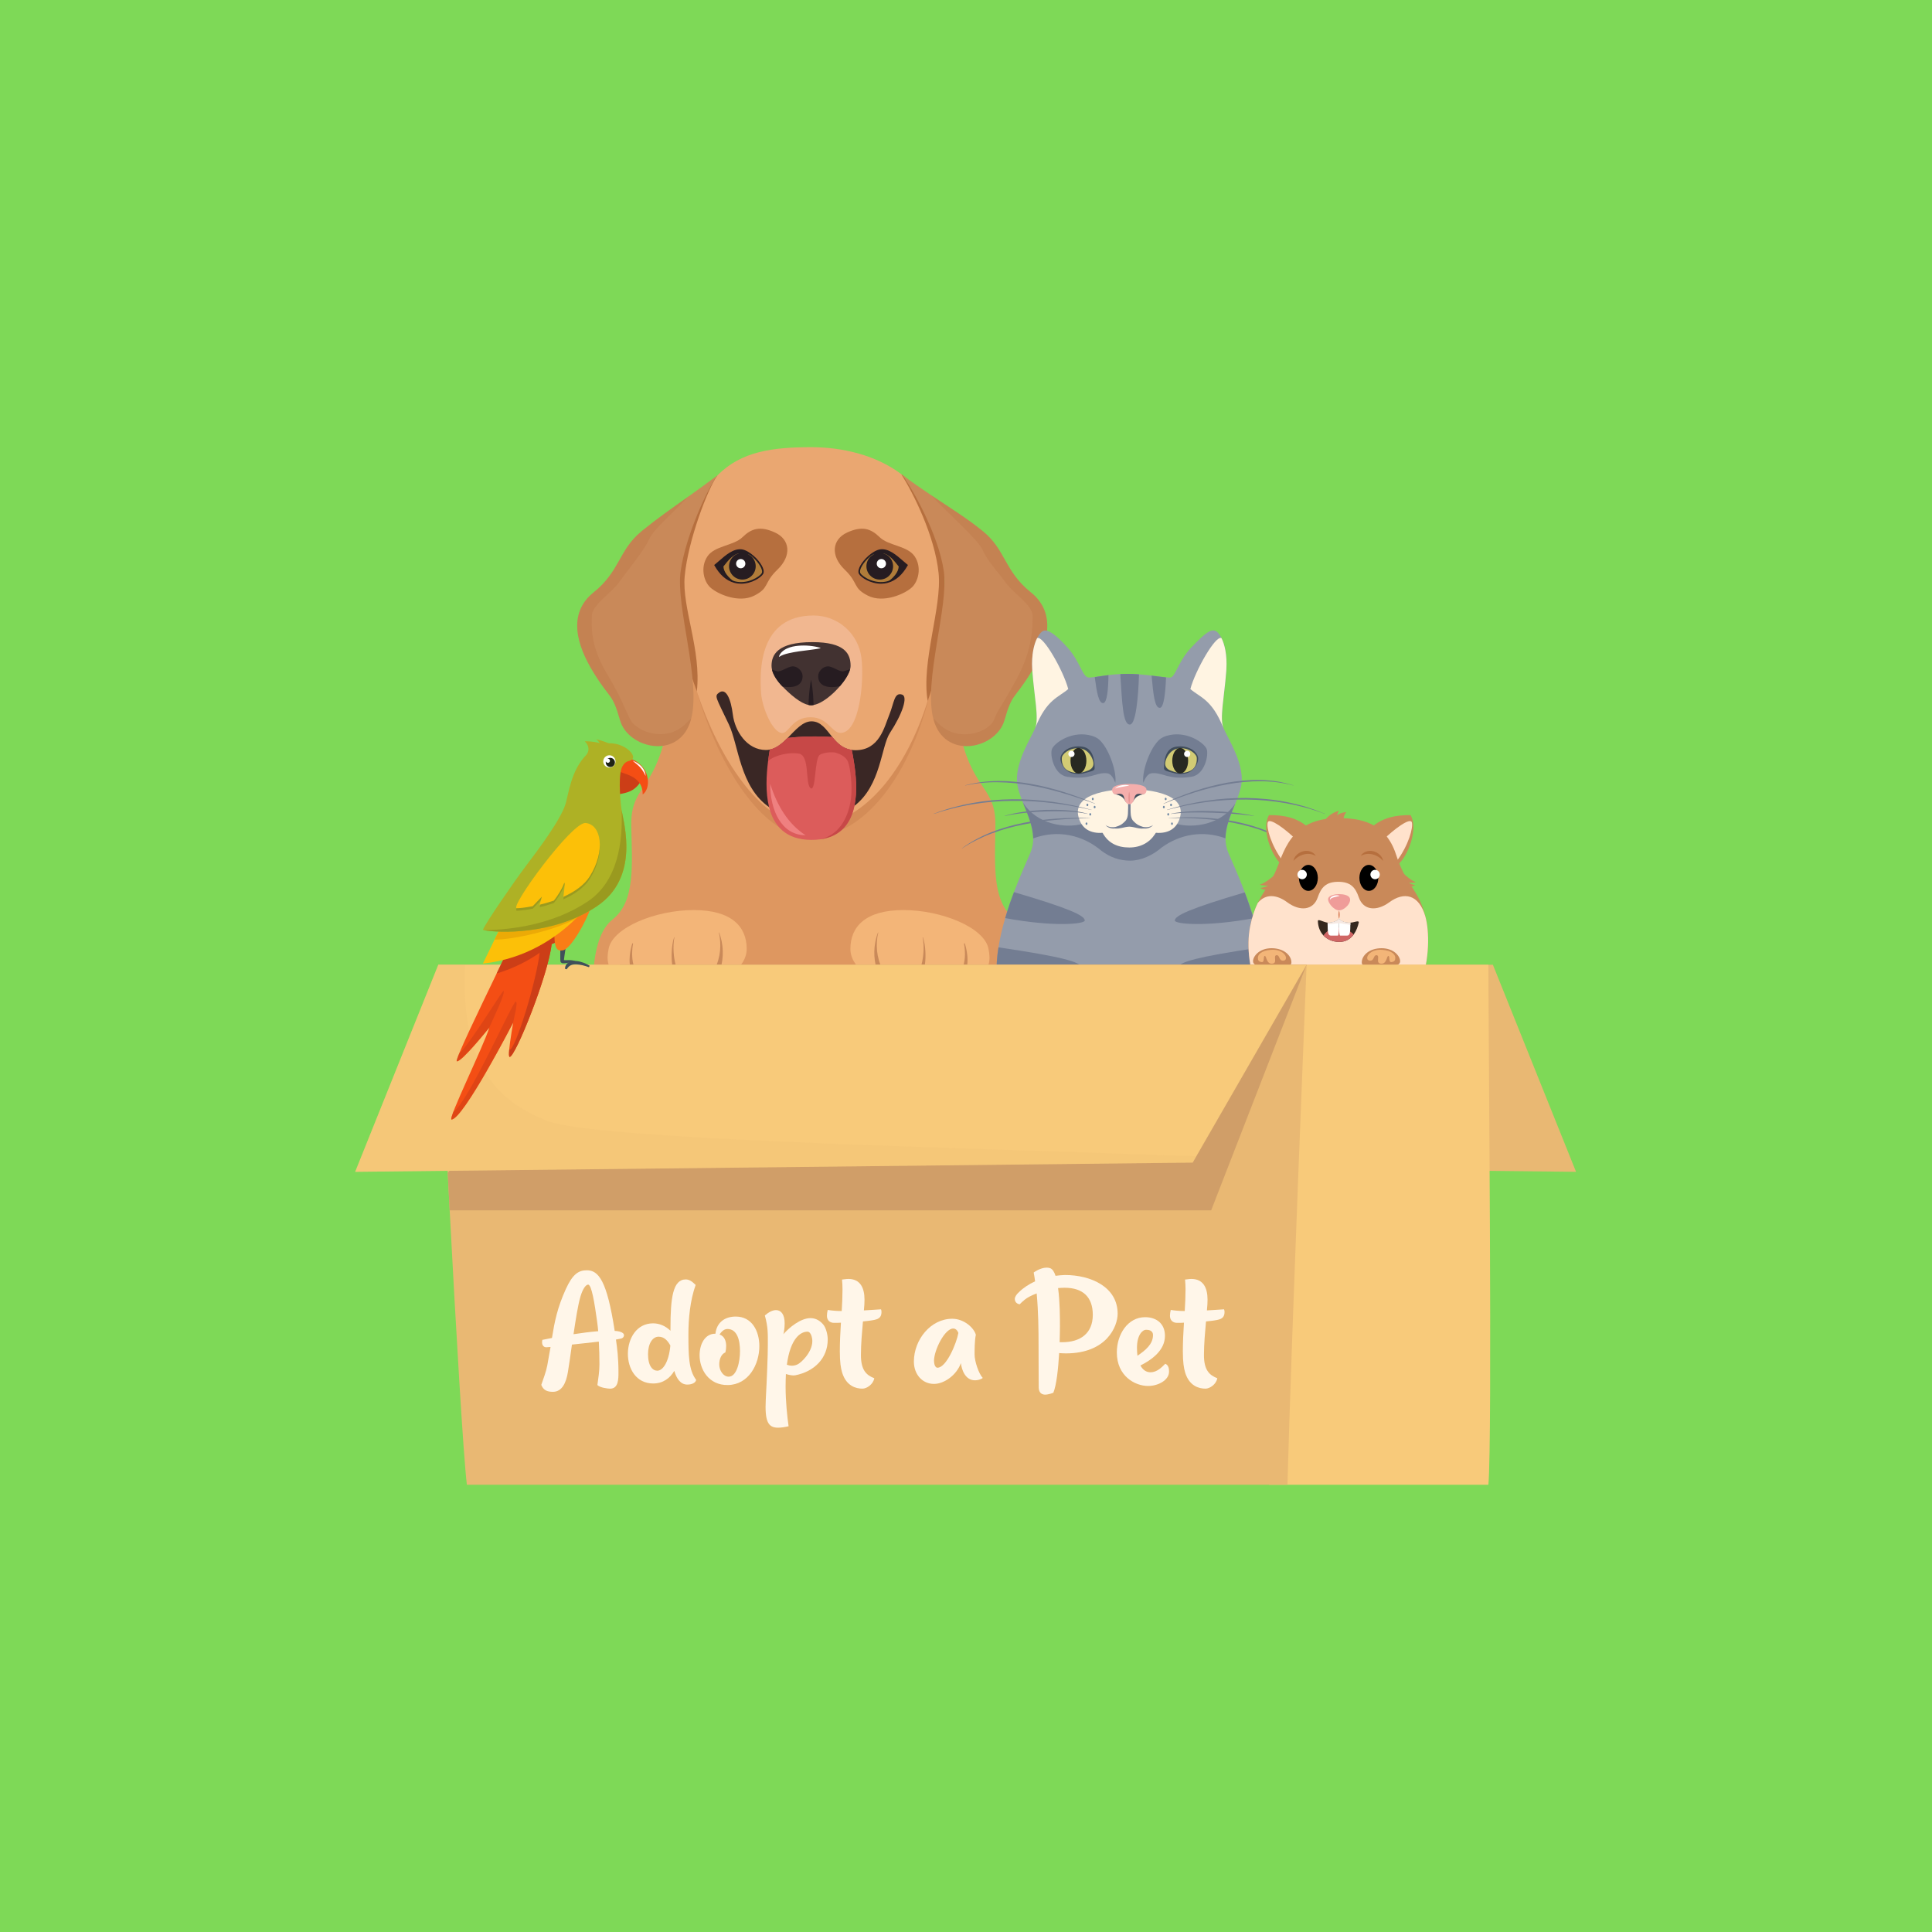 <svg xmlns="http://www.w3.org/2000/svg" xmlns:xlink="http://www.w3.org/1999/xlink" width="1080" zoomAndPan="magnify" viewBox="0 0 810 810" height="1080" preserveAspectRatio="xMidYMid meet" version="1.0"><defs><clipPath id="5e779c91b5"><path d="M 284 187.484 L 396 187.484 L 396 347 L 284 347 Z M 284 187.484 " clip-rule="nonzero"/></clipPath><clipPath id="29601d0f85"><path d="M 263 404 L 660.973 404 L 660.973 492 L 263 492 Z M 263 404 " clip-rule="nonzero"/></clipPath><clipPath id="11b6fcf4c0"><path d="M 532 404 L 625 404 L 625 622.484 L 532 622.484 Z M 532 404 " clip-rule="nonzero"/></clipPath><clipPath id="6f6191d88a"><path d="M 183 404 L 548 404 L 548 622.484 L 183 622.484 Z M 183 404 " clip-rule="nonzero"/></clipPath><clipPath id="54690f6a1e"><path d="M 148.723 404 L 548 404 L 548 492 L 148.723 492 Z M 148.723 404 " clip-rule="nonzero"/></clipPath><clipPath id="9771ffa06c"><path d="M 148.723 404 L 502 404 L 502 492 L 148.723 492 Z M 148.723 404 " clip-rule="nonzero"/></clipPath></defs><rect x="-81" width="972" fill="#ffffff" y="-81" height="972" fill-opacity="1"/><rect x="-81" width="972" fill="#7ed957" y="-81" height="972" fill-opacity="1"/><path fill="#de9760" d="M 434.352 418.078 C 435.031 422.133 360.613 417.594 341.25 416.34 C 321.902 417.594 247.512 422.133 248.164 418.078 C 248.914 413.406 247.34 392.875 256.914 385.41 C 266.406 377.945 265 362.547 264.66 346.227 C 264.434 334.664 269.051 332.219 273.633 323.59 C 275.512 320.039 277.383 315.445 278.91 308.746 L 278.129 270.293 L 338.902 237.852 L 338.973 231.793 L 403.32 270.285 L 402.812 308.738 C 402.902 309.102 402.988 309.449 403.066 309.789 C 405.77 320.676 409.363 325.762 412.266 330.113 C 415.195 334.508 417.43 338.137 417.336 346.219 C 417.266 351.445 417.082 356.586 417.188 361.398 C 417.395 371.594 418.875 380.328 425.363 385.402 C 434.996 392.875 433.57 413.414 434.352 418.078 Z M 434.352 418.078 " fill-opacity="1" fill-rule="nonzero"/><path fill="#b66f3e" d="M 386.023 303.926 C 376.195 331.965 358.945 350.977 339.789 350.977 C 322.234 350.977 305.484 327.801 295.512 300.211 C 287.148 277.105 283.547 250.898 288.191 232.613 C 291.617 219.129 296.25 210.09 302.043 204.043 C 302.051 204.031 302.051 204.031 302.059 204.023 C 311.711 193.957 324.547 192.234 340.328 192.234 C 352.703 192.234 366.457 195.402 376.988 203.539 C 386.129 210.586 392.824 221.363 394.074 237.039 C 396.016 261.418 392.746 284.777 386.023 303.926 Z M 386.023 303.926 " fill-opacity="0.259" fill-rule="nonzero"/><g clip-path="url(#5e779c91b5)"><path fill="#eaa771" d="M 387.152 299.176 C 377.051 327.215 359.32 346.227 339.625 346.227 C 321.582 346.227 304.363 323.051 294.113 295.461 C 285.512 272.355 281.809 246.148 286.59 227.863 C 290.113 214.379 294.875 205.34 300.824 199.293 C 300.832 199.281 300.832 199.281 300.844 199.273 C 310.762 189.207 323.965 187.484 340.18 187.484 C 352.902 187.484 367.039 190.652 377.867 198.785 C 387.258 205.836 394.145 216.613 395.43 232.289 C 397.422 256.676 394.066 280.027 387.152 299.176 Z M 387.152 299.176 " fill-opacity="1" fill-rule="nonzero"/></g><path fill="#b66f3e" d="M 297.695 246.191 C 300.633 248.996 309.711 253.039 316.234 249.719 C 322.754 246.402 319.965 244.566 325.973 238.789 C 331.98 233.012 331.258 226.176 324.938 223.27 C 318.617 220.363 314.988 221.605 311.27 225.234 C 307.547 228.863 299.562 228.758 296.555 233.324 C 293.547 237.895 295.078 243.707 297.695 246.191 Z M 297.695 246.191 " fill-opacity="1" fill-rule="nonzero"/><path fill="#b66f3e" d="M 382.387 246.191 C 379.449 248.996 370.371 253.039 363.848 249.719 C 357.328 246.402 360.117 244.566 354.109 238.789 C 348.102 233.012 348.824 226.176 355.145 223.27 C 361.469 220.363 365.094 221.605 368.816 225.234 C 372.547 228.863 380.52 228.758 383.527 233.324 C 386.527 237.895 384.996 243.707 382.387 246.191 Z M 382.387 246.191 " fill-opacity="1" fill-rule="nonzero"/><path fill="#b66f3e" d="M 292.145 289.859 C 283.547 266.75 281.809 246.148 286.59 227.863 C 290.113 214.379 294.875 205.34 300.824 199.293 C 296.953 204.305 288.469 226.453 287.066 241.52 C 285.844 254.824 294.137 272.477 292.145 289.859 Z M 292.145 289.859 " fill-opacity="1" fill-rule="nonzero"/><path fill="#b66f3e" d="M 388.938 293.895 C 386.129 277.523 394.98 254.684 393.512 240.277 C 391.902 224.582 382.859 206.73 377.867 198.785 C 387.258 205.836 394.145 216.613 395.43 232.289 C 397.422 256.676 395.848 274.754 388.938 293.895 Z M 388.938 293.895 " fill-opacity="1" fill-rule="nonzero"/><path fill="#3a2725" d="M 373.117 307.266 C 369.363 312.984 369.387 329.305 358.242 337.832 C 354.039 341.039 348.23 343.156 340.043 343.156 C 332.348 343.156 326.684 341.309 322.441 338.379 C 310.199 329.914 309.66 312.375 305.59 303.754 C 300.094 292.137 299.371 291.852 301.547 290.336 C 304.363 288.371 306.414 292.867 307.25 299.609 C 308.078 306.355 313.043 314.438 321.129 314.438 C 321.684 314.438 322.223 314.383 322.746 314.27 C 325.598 313.695 327.965 311.652 330.188 309.418 C 333.484 306.117 336.469 302.422 340.242 302.422 C 344.215 302.422 346.336 305.824 348.945 309.016 C 350.98 311.523 353.328 313.898 357.102 314.41 C 357.598 314.48 358.129 314.523 358.684 314.523 C 368.738 314.523 370.762 304.754 372.84 299.672 C 374.91 294.59 374.859 290.137 378.195 291.207 C 380.789 292.023 378.301 299.387 373.117 307.266 Z M 373.117 307.266 " fill-opacity="1" fill-rule="nonzero"/><path fill="#b07c39" d="M 301.121 236.832 C 304.383 233.387 309.512 229.992 312.504 231.117 C 315.492 232.238 317.938 235.527 318.371 236.164 C 318.797 236.797 320.199 238.781 319.816 240.023 C 319.434 241.27 315.109 244.594 310.73 244.383 C 306.355 244.176 305.371 242.488 302.809 240.285 C 300.242 238.086 301.121 236.832 301.121 236.832 Z M 301.121 236.832 " fill-opacity="1" fill-rule="nonzero"/><path fill="#261c21" d="M 310.703 244.723 C 309.773 244.723 308.816 244.609 307.852 244.348 L 307.762 244.324 C 304.492 243.418 301.73 240.992 299.562 237.129 L 299.426 236.875 L 299.652 236.703 C 300.234 236.23 300.844 235.699 301.484 235.145 C 304.285 232.707 307.449 229.949 310.867 230.309 C 311.719 230.395 312.684 230.75 313.73 231.379 L 313.816 231.43 C 316.711 233.18 319.52 236.5 320.086 238.824 C 320.27 239.574 320.215 240.191 319.93 240.668 C 319.023 242.141 315.172 244.723 310.703 244.723 Z M 308.094 243.723 C 313.25 245.062 318.379 241.914 319.348 240.32 C 319.539 240.008 319.562 239.555 319.426 238.988 C 318.91 236.867 316.223 233.707 313.527 232.055 L 313.449 232.012 C 312.461 231.41 311.562 231.062 310.789 230.984 C 307.66 230.664 304.605 233.316 301.91 235.656 C 301.348 236.152 300.809 236.625 300.277 237.051 C 302.336 240.625 304.922 242.859 307.965 243.688 L 308.051 243.688 Z M 308.094 243.723 " fill-opacity="1" fill-rule="nonzero"/><path fill="#261c21" d="M 303.293 237.504 C 303.449 239.844 305.156 241.914 307.922 244.027 C 305.113 243.27 302.234 241.227 299.852 236.973 C 302.965 234.484 306.789 230.23 310.824 230.645 C 311.695 230.734 314.145 232.09 315.121 232.684 C 314.164 232.457 311.031 231.977 310.426 231.977 C 307.66 231.977 305.312 234.918 303.293 237.504 Z M 303.293 237.504 " fill-opacity="1" fill-rule="nonzero"/><path fill="#261c21" d="M 316.832 237.398 C 316.832 237.766 316.797 238.129 316.727 238.488 C 316.652 238.848 316.547 239.199 316.406 239.539 C 316.266 239.879 316.094 240.199 315.891 240.504 C 315.688 240.812 315.453 241.094 315.195 241.352 C 314.938 241.613 314.652 241.844 314.348 242.051 C 314.043 242.254 313.719 242.426 313.383 242.566 C 313.043 242.707 312.691 242.812 312.332 242.883 C 311.973 242.957 311.609 242.992 311.242 242.992 C 310.875 242.992 310.512 242.957 310.152 242.883 C 309.789 242.812 309.441 242.707 309.102 242.566 C 308.762 242.426 308.441 242.254 308.137 242.051 C 307.832 241.844 307.547 241.613 307.289 241.352 C 307.027 241.094 306.797 240.812 306.594 240.504 C 306.391 240.199 306.215 239.879 306.074 239.539 C 305.938 239.199 305.828 238.848 305.758 238.488 C 305.688 238.129 305.652 237.766 305.652 237.398 C 305.652 237.031 305.688 236.668 305.758 236.305 C 305.828 235.945 305.938 235.598 306.074 235.258 C 306.215 234.918 306.391 234.594 306.594 234.289 C 306.797 233.984 307.027 233.703 307.289 233.441 C 307.547 233.184 307.832 232.949 308.137 232.746 C 308.441 232.543 308.762 232.371 309.102 232.23 C 309.441 232.09 309.789 231.984 310.152 231.91 C 310.512 231.84 310.875 231.805 311.242 231.805 C 311.609 231.805 311.973 231.84 312.332 231.91 C 312.691 231.984 313.043 232.09 313.383 232.23 C 313.719 232.371 314.043 232.543 314.348 232.746 C 314.652 232.949 314.938 233.184 315.195 233.441 C 315.453 233.703 315.688 233.984 315.891 234.289 C 316.094 234.594 316.266 234.918 316.406 235.258 C 316.547 235.598 316.652 235.945 316.727 236.305 C 316.797 236.668 316.832 237.031 316.832 237.398 Z M 316.832 237.398 " fill-opacity="1" fill-rule="nonzero"/><path fill="#ffffff" d="M 312.492 236.32 C 312.492 236.574 312.445 236.824 312.348 237.062 C 312.246 237.301 312.109 237.508 311.926 237.691 C 311.742 237.871 311.535 238.012 311.297 238.109 C 311.059 238.211 310.812 238.258 310.555 238.258 C 310.297 238.258 310.051 238.211 309.812 238.109 C 309.574 238.012 309.367 237.871 309.184 237.691 C 309 237.508 308.863 237.301 308.762 237.062 C 308.664 236.824 308.617 236.574 308.617 236.32 C 308.617 236.062 308.664 235.812 308.762 235.578 C 308.863 235.34 309 235.129 309.184 234.945 C 309.367 234.766 309.574 234.625 309.812 234.527 C 310.051 234.43 310.297 234.379 310.555 234.379 C 310.812 234.379 311.059 234.43 311.297 234.527 C 311.535 234.625 311.742 234.766 311.926 234.945 C 312.109 235.129 312.246 235.34 312.348 235.578 C 312.445 235.812 312.492 236.062 312.492 236.32 Z M 312.492 236.32 " fill-opacity="1" fill-rule="nonzero"/><path fill="#b07c39" d="M 378.953 236.832 C 375.691 233.387 370.562 229.992 367.57 231.117 C 364.578 232.238 362.137 235.527 361.703 236.164 C 361.277 236.797 359.875 238.781 360.258 240.023 C 360.641 241.27 364.961 244.594 369.344 244.383 C 373.719 244.176 374.703 242.488 377.266 240.285 C 379.84 238.078 378.953 236.832 378.953 236.832 Z M 378.953 236.832 " fill-opacity="1" fill-rule="nonzero"/><path fill="#261c21" d="M 369.371 244.723 C 364.902 244.723 361.051 242.141 360.152 240.668 C 359.867 240.199 359.816 239.574 359.996 238.824 C 360.562 236.492 363.379 233.18 366.266 231.422 L 366.355 231.367 C 367.398 230.742 368.363 230.387 369.215 230.297 C 372.625 229.941 375.797 232.699 378.598 235.137 C 379.242 235.691 379.848 236.223 380.434 236.691 L 380.656 236.867 L 380.52 237.121 C 378.344 240.992 375.59 243.41 372.32 244.312 L 372.242 244.34 C 371.266 244.609 370.309 244.723 369.371 244.723 Z M 366.535 232.047 C 363.848 233.699 361.164 236.859 360.648 238.98 C 360.512 239.547 360.535 240 360.727 240.312 C 361.691 241.902 366.816 245.055 371.973 243.715 L 372.008 243.68 L 372.102 243.68 C 375.137 242.844 377.727 240.617 379.789 237.039 C 379.266 236.613 378.719 236.145 378.152 235.648 C 375.457 233.309 372.406 230.656 369.277 230.977 C 368.5 231.055 367.605 231.402 366.613 232.004 Z M 366.535 232.047 " fill-opacity="1" fill-rule="nonzero"/><path fill="#261c21" d="M 376.789 237.504 C 376.633 239.844 374.926 241.914 372.164 244.027 C 374.973 243.27 377.848 241.227 380.23 236.973 C 377.117 234.484 373.293 230.23 369.258 230.645 C 368.387 230.734 365.938 232.09 364.961 232.684 C 365.918 232.457 369.051 231.977 369.656 231.977 C 372.422 231.977 374.762 234.918 376.789 237.504 Z M 376.789 237.504 " fill-opacity="1" fill-rule="nonzero"/><path fill="#261c21" d="M 374.434 237.398 C 374.434 237.766 374.395 238.129 374.324 238.488 C 374.254 238.848 374.148 239.199 374.008 239.539 C 373.867 239.879 373.695 240.199 373.488 240.504 C 373.285 240.812 373.055 241.094 372.793 241.352 C 372.535 241.613 372.254 241.844 371.945 242.051 C 371.641 242.254 371.32 242.426 370.98 242.566 C 370.641 242.707 370.293 242.812 369.93 242.883 C 369.57 242.957 369.207 242.992 368.84 242.992 C 368.473 242.992 368.109 242.957 367.75 242.883 C 367.391 242.812 367.039 242.707 366.699 242.566 C 366.363 242.426 366.039 242.254 365.734 242.051 C 365.43 241.844 365.148 241.613 364.887 241.352 C 364.629 241.094 364.395 240.812 364.191 240.504 C 363.988 240.199 363.816 239.879 363.676 239.539 C 363.535 239.199 363.43 238.848 363.355 238.488 C 363.285 238.129 363.25 237.766 363.25 237.398 C 363.25 237.031 363.285 236.668 363.355 236.305 C 363.43 235.945 363.535 235.598 363.676 235.258 C 363.816 234.918 363.988 234.594 364.191 234.289 C 364.395 233.984 364.629 233.703 364.887 233.441 C 365.148 233.184 365.43 232.949 365.734 232.746 C 366.039 232.543 366.363 232.371 366.699 232.23 C 367.039 232.09 367.391 231.984 367.75 231.91 C 368.109 231.84 368.473 231.805 368.84 231.805 C 369.207 231.805 369.57 231.84 369.93 231.91 C 370.293 231.984 370.641 232.09 370.98 232.23 C 371.32 232.371 371.641 232.543 371.945 232.746 C 372.254 232.949 372.535 233.184 372.793 233.441 C 373.055 233.703 373.285 233.984 373.488 234.289 C 373.695 234.594 373.867 234.918 374.008 235.258 C 374.148 235.598 374.254 235.945 374.324 236.305 C 374.395 236.668 374.434 237.031 374.434 237.398 Z M 374.434 237.398 " fill-opacity="1" fill-rule="nonzero"/><path fill="#ffffff" d="M 371.457 236.32 C 371.457 236.574 371.41 236.824 371.309 237.062 C 371.211 237.301 371.07 237.508 370.891 237.691 C 370.707 237.871 370.5 238.012 370.262 238.109 C 370.023 238.211 369.777 238.258 369.52 238.258 C 369.262 238.258 369.016 238.211 368.777 238.109 C 368.539 238.012 368.328 237.871 368.148 237.691 C 367.965 237.508 367.824 237.301 367.727 237.062 C 367.629 236.824 367.578 236.574 367.578 236.32 C 367.578 236.062 367.629 235.812 367.727 235.578 C 367.824 235.34 367.965 235.129 368.148 234.945 C 368.328 234.766 368.539 234.625 368.777 234.527 C 369.016 234.43 369.262 234.379 369.52 234.379 C 369.777 234.379 370.023 234.43 370.262 234.527 C 370.5 234.625 370.707 234.766 370.891 234.945 C 371.07 235.129 371.211 235.34 371.309 235.578 C 371.41 235.812 371.457 236.062 371.457 236.32 Z M 371.457 236.32 " fill-opacity="1" fill-rule="nonzero"/><path fill="#c98959" d="M 432.16 282.062 C 424.98 293.68 424.43 290.363 421.109 301.977 C 417.797 313.594 397.352 318.57 391.832 303.082 C 391.633 302.527 391.457 301.953 391.301 301.352 C 387.117 285.281 397.832 254.406 395.699 239.477 C 393.492 223.992 382.031 203.98 378.164 199.004 C 382.387 202.18 386.441 204.973 390.293 207.547 C 390.301 207.547 390.301 207.555 390.301 207.555 C 398.527 213.062 405.883 217.605 412.273 222.879 C 421.664 230.621 421.117 239.469 432.16 248.316 C 443.203 257.172 439.344 270.449 432.16 282.062 Z M 432.16 282.062 " fill-opacity="1" fill-rule="nonzero"/><path fill="#f1b790" d="M 341.102 258.051 C 351.449 258.051 359.945 265.77 361.164 275.844 C 362.379 285.918 360.336 307.266 352.422 307.266 C 348.633 307.266 347.129 300.707 339.824 300.707 C 332.18 300.707 330.754 307.32 328.023 307.32 C 323.859 307.32 319.504 296.469 319.102 290.66 C 318.414 281.062 318.25 258.051 341.102 258.051 Z M 341.102 258.051 " fill-opacity="1" fill-rule="nonzero"/><path fill="#423231" d="M 356.613 279.176 C 356.613 279.609 356.547 280.09 356.406 280.594 C 355.852 282.645 354.242 285.246 352.152 287.668 C 352.152 287.668 352.152 287.676 352.145 287.676 C 349.121 291.191 344.703 294.922 341.102 295.574 C 340.738 295.645 340.379 295.672 340.043 295.672 C 339.703 295.672 339.344 295.637 338.98 295.559 C 335.547 294.871 331.266 291.113 328.059 287.805 C 325.887 285.57 324.215 283.074 323.668 280.75 C 323.539 280.211 323.469 279.68 323.469 279.168 C 323.469 274.738 325.676 269.215 340.598 269.215 C 354.398 269.223 356.613 274.199 356.613 279.176 Z M 356.613 279.176 " fill-opacity="1" fill-rule="nonzero"/><path fill="#261c21" d="M 336.492 283.465 C 336.492 287.945 331.965 288.535 328.051 287.812 C 325.875 285.578 324.207 283.082 323.66 280.758 C 324.441 280.992 325.215 281.238 325.746 281.41 C 327.285 281.926 330.355 279.367 332.398 279.367 C 334.449 279.367 336.492 281.41 336.492 283.465 Z M 336.492 283.465 " fill-opacity="1" fill-rule="nonzero"/><path fill="#261c21" d="M 356.398 280.602 C 355.84 282.656 354.23 285.258 352.145 287.676 C 352.145 287.676 352.145 287.684 352.137 287.684 C 348.094 288.598 343.023 288.207 343.023 283.473 C 343.023 281.418 345.066 279.375 347.121 279.375 C 349.164 279.375 352.23 281.934 353.77 281.418 C 354.422 281.195 355.441 280.891 356.398 280.602 Z M 356.398 280.602 " fill-opacity="1" fill-rule="nonzero"/><path fill="#261c21" d="M 341.102 295.582 C 340.738 295.652 340.379 295.68 340.043 295.68 C 339.703 295.68 339.344 295.645 338.98 295.566 C 339.016 294.242 339.074 292.922 339.172 291.605 C 339.344 289.391 339.582 287.18 340.043 284.961 C 340.504 287.18 340.727 289.391 340.91 291.605 C 340.996 292.93 341.066 294.254 341.102 295.582 Z M 341.102 295.582 " fill-opacity="1" fill-rule="nonzero"/><path fill="#ffffff" d="M 326.598 275.293 C 326.789 274.477 327.328 273.762 327.945 273.199 C 328.57 272.633 329.293 272.172 330.043 271.848 C 331.547 271.164 333.137 270.883 334.703 270.734 C 336.266 270.598 337.832 270.598 339.379 270.746 C 340.93 270.902 342.457 271.152 343.953 271.613 L 343.945 271.789 C 342.406 272.129 340.902 272.285 339.406 272.504 C 337.91 272.676 336.434 272.867 334.98 273.078 C 333.527 273.285 332.109 273.555 330.738 273.859 C 330.043 274.008 329.371 274.199 328.703 274.418 C 328.023 274.641 327.371 274.93 326.703 275.375 Z M 326.598 275.293 " fill-opacity="1" fill-rule="nonzero"/><path fill="#c98959" d="M 289.773 301.352 C 289.766 301.387 289.754 301.422 289.746 301.445 C 289.695 301.664 289.633 301.883 289.555 302.098 C 289.461 302.43 289.355 302.762 289.242 303.082 C 283.719 318.57 263.277 313.594 259.965 301.977 C 256.652 290.363 256.094 293.68 248.914 282.062 C 241.73 270.449 237.859 257.172 248.914 248.324 C 259.965 239.477 259.406 230.629 268.801 222.887 C 269.094 222.652 269.383 222.406 269.676 222.164 C 275.66 217.301 281.688 213.105 288.754 208.078 C 292.449 205.441 296.426 202.582 300.832 199.273 C 296.965 204.25 287.574 223.992 285.363 239.477 C 283.242 254.414 293.957 285.281 289.773 301.352 Z M 289.773 301.352 " fill-opacity="1" fill-rule="nonzero"/><path fill="#b66f3e" d="M 432.16 282.062 C 424.98 293.68 424.43 290.363 421.109 301.977 C 417.797 313.594 397.352 318.57 391.832 303.082 C 391.633 302.527 391.457 301.953 391.301 301.352 C 391.746 301.629 392.293 302.109 392.938 302.805 C 401.43 311.93 414.691 306.953 416.762 301.762 C 418.832 296.574 419.039 297.82 426.082 284.961 C 433.137 272.094 432.926 262.359 432.926 258.051 C 432.926 253.746 424.43 248.254 421.734 244.391 C 419.039 240.531 414.074 235.398 411.996 230.613 C 410.188 226.418 398.699 216.395 390.301 207.566 C 398.527 213.074 405.883 217.613 412.273 222.887 C 421.664 230.629 421.117 239.477 432.16 248.324 C 443.203 257.172 439.344 270.449 432.16 282.062 Z M 432.16 282.062 " fill-opacity="0.259" fill-rule="nonzero"/><path fill="#b66f3e" d="M 289.773 301.352 C 289.766 301.387 289.754 301.422 289.746 301.445 C 289.695 301.664 289.633 301.883 289.555 302.098 C 289.461 302.43 289.355 302.762 289.242 303.082 C 283.719 318.57 263.277 313.594 259.965 301.977 C 256.652 290.363 256.094 293.68 248.914 282.062 C 241.73 270.449 237.859 257.172 248.914 248.324 C 259.965 239.477 259.406 230.629 268.801 222.887 C 269.094 222.652 269.383 222.406 269.676 222.164 C 275.66 217.301 281.688 213.105 288.754 208.078 C 280.93 216.125 273.832 222.156 272.137 226.098 C 270.059 230.883 262.023 240.531 259.328 244.391 C 256.645 248.254 248.137 253.746 248.137 258.051 C 248.137 262.359 247.059 270.082 254.582 282.68 C 260.902 293.262 261.574 296.531 264.293 301.762 C 266.867 306.719 279.625 311.93 288.121 302.805 C 288.781 302.109 289.328 301.637 289.773 301.352 Z M 289.773 301.352 " fill-opacity="0.259" fill-rule="nonzero"/><path fill="#dc5c5b" d="M 358.23 337.832 C 356.762 344.902 352.754 350.715 343.789 351.898 C 342.684 352.055 341.504 352.125 340.234 352.125 C 329.277 352.125 324.355 346.043 322.434 338.379 C 320.887 332.191 321.277 324.98 322.023 319.082 C 322.242 317.344 322.492 315.707 322.738 314.254 C 325.582 313.68 327.953 311.633 330.18 309.406 C 335.91 308.695 342.824 308.59 348.945 309.008 C 350.582 311.016 352.422 312.949 355.031 313.898 C 355.668 314.133 356.355 314.305 357.094 314.41 C 357.398 315.879 357.703 317.508 357.973 319.238 C 358.91 324.988 359.477 331.863 358.23 337.832 Z M 358.23 337.832 " fill-opacity="1" fill-rule="nonzero"/><path fill="#ef8080" d="M 337.727 350.168 C 327.66 350.168 322.902 339.824 322.902 328.609 C 325.832 337.883 330.492 345.504 337.727 350.168 Z M 337.727 350.168 " fill-opacity="1" fill-rule="nonzero"/><path fill="#c74847" d="M 357.98 319.23 C 357.711 317.5 357.406 315.871 357.102 314.402 C 353.336 313.879 350.98 311.504 348.945 309 C 342.824 308.582 335.91 308.684 330.18 309.398 C 327.953 311.625 325.582 313.672 322.738 314.246 C 322.492 315.699 322.25 317.332 322.023 319.074 C 324.809 316.551 330.902 315.289 334.895 315.941 C 339.66 316.723 337.477 328.617 339.816 330.434 C 342.152 332.254 341.422 318.062 343.676 316.496 C 344.738 315.766 347.277 315.203 350.094 315.48 C 351.434 315.863 354.449 316.879 355.469 319.258 C 356.52 321.719 357.469 329.828 356.762 334.914 C 355.555 343.633 351.266 350.246 343.789 351.898 C 352.754 350.715 356.762 344.902 358.23 337.832 C 359.477 331.863 358.91 324.988 357.98 319.23 Z M 350.223 315.496 C 350.23 315.496 350.242 315.496 350.25 315.496 C 350.242 315.496 350.23 315.496 350.223 315.496 Z M 350.223 315.496 " fill-opacity="1" fill-rule="nonzero"/><path fill="#f3b578" d="M 414.441 404.41 L 358.875 404.41 C 357.371 402.445 356.535 400.148 356.535 397.809 C 356.535 388.578 362.789 381.547 378.77 381.547 C 394.762 381.547 412.77 388.891 414.43 397.809 C 414.867 400.113 415.102 402.156 414.441 404.41 Z M 414.441 404.41 " fill-opacity="1" fill-rule="nonzero"/><path fill="#c98959" d="M 369.094 404.41 L 367.086 404.41 C 366.973 403.848 366.875 403.352 366.797 402.836 C 366.598 401.488 366.52 400.113 366.562 398.766 C 366.598 397.418 366.754 396.078 367.008 394.762 C 367.266 393.457 367.605 392.16 368.109 390.934 L 368.223 390.98 C 367.895 392.238 367.719 393.547 367.641 394.84 C 367.562 396.137 367.59 397.434 367.719 398.715 C 367.859 399.992 368.102 401.27 368.449 402.488 C 368.633 403.133 368.848 403.848 369.094 404.41 Z M 369.094 404.41 " fill-opacity="1" fill-rule="nonzero"/><path fill="#c98959" d="M 387.762 404.41 L 386.344 404.41 C 386.797 402.723 387.059 400.914 387.172 399.121 C 387.23 398.105 387.25 397.059 387.195 396.043 C 387.145 395.016 387.051 393.988 386.805 392.988 L 386.938 392.945 C 387.293 393.93 387.5 394.953 387.668 395.98 C 387.832 397.016 387.926 398.086 387.98 399.129 C 388.059 400.871 388.016 402.723 387.762 404.41 Z M 387.762 404.41 " fill-opacity="1" fill-rule="nonzero"/><path fill="#c98959" d="M 405.535 404.41 L 404.023 404.41 C 404.363 403.004 404.52 401.766 404.555 400.41 C 404.57 399.609 404.543 398.781 404.484 397.973 C 404.414 397.164 404.32 396.348 404.16 395.555 L 404.465 395.469 C 404.734 396.25 404.945 397.051 405.117 397.867 C 405.293 398.688 405.43 399.531 405.52 400.367 C 405.656 401.688 405.691 403.004 405.535 404.41 Z M 405.535 404.41 " fill-opacity="1" fill-rule="nonzero"/><path fill="#f3b578" d="M 255.156 404.41 L 310.719 404.41 C 312.223 402.445 313.059 400.148 313.059 397.809 C 313.059 388.578 306.809 381.547 290.824 381.547 C 274.832 381.547 256.824 388.891 255.164 397.809 C 254.723 400.113 254.484 402.156 255.156 404.41 Z M 255.156 404.41 " fill-opacity="1" fill-rule="nonzero"/><path fill="#c98959" d="M 300.492 404.41 L 302.504 404.41 C 302.617 403.848 302.711 403.352 302.789 402.836 C 302.988 401.488 303.066 400.113 303.023 398.766 C 302.988 397.418 302.832 396.078 302.582 394.762 C 302.32 393.457 301.98 392.16 301.477 390.934 L 301.363 390.98 C 301.695 392.238 301.867 393.547 301.945 394.84 C 302.023 396.137 302 397.434 301.867 398.715 C 301.73 399.992 301.484 401.27 301.137 402.488 C 300.953 403.133 300.738 403.848 300.492 404.41 Z M 300.492 404.41 " fill-opacity="1" fill-rule="nonzero"/><path fill="#c98959" d="M 281.824 404.41 L 283.242 404.41 C 282.789 402.723 282.527 400.914 282.418 399.121 C 282.355 398.105 282.34 397.059 282.391 396.043 C 282.441 395.016 282.539 393.988 282.781 392.988 L 282.652 392.945 C 282.293 393.93 282.086 394.953 281.922 395.98 C 281.754 397.016 281.66 398.086 281.609 399.129 C 281.539 400.871 281.582 402.723 281.824 404.41 Z M 281.824 404.41 " fill-opacity="1" fill-rule="nonzero"/><path fill="#c98959" d="M 264.051 404.41 L 265.562 404.41 C 265.227 403.004 265.07 401.766 265.035 400.41 C 265.016 399.609 265.043 398.781 265.102 397.973 C 265.172 397.164 265.27 396.348 265.426 395.555 L 265.121 395.469 C 264.852 396.25 264.645 397.051 264.469 397.867 C 264.293 398.688 264.156 399.531 264.059 400.367 C 263.93 401.688 263.895 403.004 264.051 404.41 Z M 264.051 404.41 " fill-opacity="1" fill-rule="nonzero"/><path fill="#949cab" d="M 529.082 408.91 C 528.926 412.18 528.41 415.312 527.438 418.219 L 419.508 418.219 C 418.527 415.305 418.023 412.164 417.867 408.883 C 417.684 405.098 417.988 401.148 418.613 397.172 C 419.266 393.051 420.258 388.906 421.43 384.906 C 422.543 381.094 423.824 377.414 425.109 374.016 C 427.805 366.871 430.562 360.938 431.988 357.543 C 432.188 357.066 432.352 356.598 432.5 356.117 C 432.98 354.57 433.172 353.027 433.16 351.488 C 433.152 350.191 432.996 348.906 432.734 347.625 C 432.543 346.668 432.293 345.723 432.004 344.773 C 431.996 344.754 431.996 344.754 431.988 344.738 C 431.586 343.426 431.117 342.102 430.613 340.805 C 430.031 339.316 429.422 337.848 428.848 336.395 C 428.77 336.203 428.691 336.012 428.621 335.82 C 428.527 335.586 428.43 335.352 428.344 335.125 C 427.578 333.141 426.926 331.191 426.57 329.285 C 426.473 328.766 426.406 328.242 426.379 327.703 C 425.789 319.23 432.387 309.102 433.988 305.285 C 434.012 305.223 434.031 305.172 434.059 305.109 C 434.09 305.016 434.125 304.926 434.16 304.84 C 435.562 300.594 433.629 291.957 432.84 281.383 C 432.641 278.75 432.699 276.453 432.926 274.449 C 432.953 274.215 432.988 273.988 433.012 273.762 C 433.082 273.312 433.145 272.887 433.23 272.469 C 433.293 272.172 433.352 271.883 433.414 271.598 C 433.492 271.223 433.586 270.867 433.691 270.52 C 433.789 270.16 433.891 269.824 434.004 269.5 C 434.109 269.223 434.195 268.961 434.301 268.719 C 434.359 268.57 434.422 268.422 434.484 268.281 C 434.586 268.031 434.699 267.797 434.812 267.559 C 434.812 267.551 434.812 267.551 434.82 267.543 C 434.82 267.543 434.832 267.543 434.832 267.535 C 435.727 265.734 436.742 264.734 437.473 264.473 C 439.293 263.828 442.344 265.645 447.664 271.59 C 452.926 277.469 453.855 284.062 456.527 284.062 C 456.691 284.062 456.863 284.055 457.055 284.047 C 457.605 284.012 458.258 283.934 459.012 283.828 C 459.762 283.727 460.621 283.594 461.562 283.457 L 461.57 283.457 C 462.535 283.316 463.605 283.16 464.762 283.02 C 465.395 282.949 466.055 282.871 466.742 282.805 C 466.961 282.785 467.168 282.758 467.395 282.742 C 468.145 282.68 468.918 282.629 469.707 282.586 C 469.996 282.566 470.281 282.566 470.578 282.551 C 471.281 282.523 472.012 282.508 472.77 282.508 L 473.133 282.508 C 474.18 282.508 475.281 282.551 476.402 282.621 C 476.742 282.637 477.09 282.664 477.43 282.691 C 477.473 282.699 477.516 282.699 477.559 282.707 C 478.664 282.785 479.785 282.906 480.863 283.02 C 480.91 283.02 480.961 283.027 481.004 283.039 C 481.621 283.105 482.23 283.168 482.828 283.246 C 484.098 283.395 485.301 283.551 486.387 283.68 C 486.578 283.699 486.77 283.727 486.953 283.75 C 487.672 283.84 488.324 283.918 488.891 283.969 C 489.527 284.031 490.055 284.062 490.465 284.074 C 490.906 284.074 491.273 283.871 491.621 283.508 C 493.344 281.688 494.797 276.391 499.324 271.598 C 505.648 264.898 507.699 263.828 509.516 264.48 C 509.941 264.629 510.457 265.027 510.984 265.691 C 511.379 266.168 511.777 266.785 512.152 267.543 C 512.16 267.551 512.16 267.551 512.16 267.559 C 513.465 270.172 514.535 274.449 514.195 280.594 C 514.176 280.855 514.16 281.113 514.141 281.395 C 513.324 292.355 511.273 301.23 512.977 305.293 C 514.602 309.172 521.352 319.508 520.559 328.043 L 520.559 328.051 C 520.523 328.469 520.465 328.887 520.395 329.297 C 520.027 331.219 519.367 333.191 518.594 335.203 C 518.379 335.758 518.16 336.324 517.934 336.898 C 517.934 336.906 517.926 336.918 517.926 336.918 C 517.445 338.102 516.949 339.301 516.473 340.512 C 516.254 341.066 516.047 341.625 515.84 342.18 C 515.613 342.797 515.395 343.426 515.195 344.051 L 515.195 344.059 C 515.168 344.129 515.141 344.199 515.125 344.277 C 514.777 345.375 514.473 346.477 514.254 347.59 C 514.02 348.738 513.863 349.906 513.828 351.07 C 513.82 351.203 513.82 351.324 513.82 351.453 C 513.805 353.027 514.004 354.613 514.5 356.195 C 514.637 356.656 514.812 357.102 514.996 357.562 C 516.43 360.973 519.203 366.949 521.918 374.137 C 523.203 377.527 524.465 381.191 525.578 384.984 C 526.742 388.977 527.742 393.117 528.387 397.234 C 528.961 401.191 529.254 405.133 529.082 408.91 Z M 529.082 408.91 " fill-opacity="1" fill-rule="nonzero"/><path fill="#737d92" d="M 477.535 282.727 C 477.246 292.312 476.203 303.57 473.797 303.762 C 470.727 304.012 470.473 294.602 469.684 282.602 C 469.969 282.586 470.258 282.586 470.551 282.566 C 471.258 282.543 471.988 282.523 472.742 282.523 L 473.109 282.523 C 474.152 282.523 475.258 282.566 476.379 282.637 C 476.719 282.656 477.066 282.68 477.402 282.707 C 477.449 282.715 477.492 282.715 477.535 282.727 Z M 477.535 282.727 " fill-opacity="1" fill-rule="nonzero"/><path fill="#737d92" d="M 488.863 283.984 C 488.637 290.52 487.918 296.652 486.309 296.766 C 484.125 296.934 483.527 291.191 482.812 283.266 C 484.082 283.41 485.281 283.57 486.367 283.699 C 486.559 283.715 486.75 283.742 486.934 283.77 C 487.637 283.855 488.289 283.926 488.863 283.984 Z M 488.863 283.984 " fill-opacity="1" fill-rule="nonzero"/><path fill="#737d92" d="M 464.727 283.039 C 464.656 289.094 464.117 294.523 462.621 294.758 C 460.676 295.07 459.84 290.492 458.977 283.855 C 459.727 283.75 460.586 283.621 461.527 283.48 L 461.535 283.48 C 462.508 283.332 463.57 283.176 464.727 283.039 Z M 464.727 283.039 " fill-opacity="1" fill-rule="nonzero"/><path fill="#fff4e2" d="M 514.16 280.594 C 514.141 280.855 514.125 281.113 514.109 281.395 C 513.289 292.355 511.238 301.23 512.941 305.293 C 508.141 293.148 503.098 292.398 499.066 288.883 C 501.074 281.219 509.699 266.074 512.117 267.543 C 512.125 267.551 512.125 267.551 512.125 267.559 C 513.43 270.172 514.508 274.461 514.16 280.594 Z M 514.16 280.594 " fill-opacity="1" fill-rule="nonzero"/><path fill="#fff4e2" d="M 432.77 280.594 C 432.789 280.855 432.805 281.113 432.82 281.395 C 433.641 292.355 435.691 301.23 433.988 305.293 C 438.789 293.148 443.832 292.398 447.867 288.883 C 445.855 281.219 437.23 266.074 434.812 267.543 C 434.805 267.551 434.805 267.551 434.805 267.559 C 433.5 270.172 432.422 274.461 432.77 280.594 Z M 432.77 280.594 " fill-opacity="1" fill-rule="nonzero"/><path fill="#737d92" d="M 454.797 385.934 C 454.754 387.43 441.805 388.707 421.422 384.914 C 422.535 381.105 423.812 377.426 425.102 374.023 C 448.137 380.781 454.848 383.871 454.797 385.934 Z M 454.797 385.934 " fill-opacity="1" fill-rule="nonzero"/><path fill="#737d92" d="M 453.309 405.516 C 453.473 407.066 439.891 410.242 417.855 408.891 C 417.676 405.109 417.98 401.156 418.605 397.184 C 445.293 401.09 453.074 403.359 453.309 405.516 Z M 453.309 405.516 " fill-opacity="1" fill-rule="nonzero"/><path fill="#737d92" d="M 525.535 384.984 C 505.379 388.691 492.594 387.422 492.551 385.934 C 492.5 383.879 499.145 380.816 521.871 374.137 C 523.152 377.527 524.422 381.191 525.535 384.984 Z M 525.535 384.984 " fill-opacity="1" fill-rule="nonzero"/><path fill="#737d92" d="M 529.074 408.91 C 507.281 410.195 493.863 407.047 494.031 405.516 C 494.266 403.375 501.969 401.121 528.332 397.234 C 528.961 401.191 529.254 405.133 529.074 408.91 Z M 529.074 408.91 " fill-opacity="1" fill-rule="nonzero"/><path fill="#737d92" d="M 493.551 345.504 C 494.039 339.039 473.941 336.176 473.941 336.176 L 453.371 344.711 C 453.473 344.973 453.578 345.215 453.684 345.469 C 446.707 347.289 434.797 345.859 428.84 336.414 C 429.414 337.863 430.023 339.336 430.605 340.824 C 431.109 342.121 431.586 343.441 431.98 344.754 C 431.988 344.773 431.988 344.773 431.996 344.789 C 432.281 345.738 432.535 346.688 432.727 347.645 C 432.988 348.93 433.145 350.211 433.152 351.508 C 443.395 347.715 453.891 350.012 461.848 356.734 L 461.84 356.727 C 465.414 359.477 469.543 360.832 473.855 360.832 C 478.48 360.832 483.336 358.512 487.098 355.273 C 494.75 349.73 504.359 348.027 513.77 351.465 C 513.77 351.332 513.77 351.211 513.777 351.082 C 513.82 349.914 513.969 348.758 514.203 347.602 C 514.422 346.488 514.727 345.383 515.074 344.285 C 515.09 344.207 515.117 344.148 515.141 344.066 L 515.141 344.059 C 515.344 343.434 515.559 342.809 515.785 342.188 C 515.996 341.633 516.203 341.074 516.422 340.52 C 516.898 339.309 517.395 338.109 517.871 336.926 C 511.883 345.824 500.414 347.227 493.551 345.504 Z M 493.551 345.504 " fill-opacity="1" fill-rule="nonzero"/><path fill="#737d92" d="M 461.422 310.652 C 461.316 310.531 461.215 310.418 461.09 310.305 C 461.082 310.297 461.082 310.297 461.074 310.285 C 460.082 309.328 458.613 308.582 456.422 308.156 C 448.707 306.641 441.91 311.66 441.023 314.07 C 440.145 316.473 441.777 324.797 447.449 325.676 C 450.266 326.121 453.875 326.277 456.863 325.469 C 458.527 325.25 462.023 323.605 464.594 324.301 C 466.5 324.816 467.578 328.219 467.578 328.219 C 468.336 324.355 465.422 314.863 461.422 310.652 Z M 461.422 310.652 " fill-opacity="1" fill-rule="nonzero"/><path fill="#404d5c" d="M 458.926 322.074 C 458.926 319.344 458.562 313.785 453.926 313.07 C 448.664 312.262 445.473 314.934 444.742 317.105 C 444.004 319.281 446.188 323.84 450.438 324.398 C 453.344 324.781 455.344 323.93 456.848 323.555 C 458.352 323.18 458.926 322.824 458.926 322.074 Z M 458.926 322.074 " fill-opacity="1" fill-rule="nonzero"/><path fill="#d2cb74" d="M 445.266 317.273 C 445.996 315.375 449.336 313.199 453.012 313.809 C 456.691 314.418 458.203 318.109 458.414 319.762 C 458.621 321.414 457.586 322.527 456.188 323.051 C 454.785 323.57 451.449 324.996 447.734 323.074 C 444.691 321.492 445.145 317.578 445.266 317.273 Z M 445.266 317.273 " fill-opacity="1" fill-rule="nonzero"/><path fill="#282922" d="M 455.473 318.941 C 455.473 319.293 455.453 319.645 455.41 319.988 C 455.367 320.332 455.305 320.668 455.219 320.992 C 455.137 321.32 455.035 321.629 454.914 321.922 C 454.793 322.211 454.652 322.484 454.5 322.73 C 454.344 322.98 454.176 323.203 453.992 323.398 C 453.812 323.594 453.621 323.758 453.418 323.895 C 453.215 324.027 453.008 324.129 452.793 324.199 C 452.578 324.27 452.363 324.301 452.145 324.301 C 451.926 324.301 451.707 324.27 451.492 324.199 C 451.281 324.129 451.07 324.027 450.867 323.895 C 450.668 323.758 450.477 323.594 450.293 323.398 C 450.113 323.203 449.941 322.98 449.789 322.73 C 449.633 322.484 449.496 322.211 449.375 321.922 C 449.254 321.629 449.148 321.32 449.066 320.992 C 448.984 320.668 448.918 320.332 448.879 319.988 C 448.836 319.645 448.812 319.293 448.812 318.941 C 448.812 318.59 448.836 318.242 448.879 317.898 C 448.918 317.551 448.984 317.219 449.066 316.891 C 449.148 316.566 449.254 316.258 449.375 315.965 C 449.496 315.672 449.633 315.402 449.789 315.152 C 449.941 314.906 450.113 314.684 450.293 314.488 C 450.477 314.293 450.668 314.125 450.867 313.992 C 451.07 313.855 451.281 313.754 451.492 313.688 C 451.707 313.617 451.926 313.582 452.145 313.582 C 452.363 313.582 452.578 313.617 452.793 313.688 C 453.008 313.754 453.215 313.855 453.418 313.992 C 453.621 314.125 453.812 314.293 453.992 314.488 C 454.176 314.684 454.344 314.906 454.5 315.152 C 454.652 315.402 454.793 315.672 454.914 315.965 C 455.035 316.258 455.137 316.566 455.219 316.891 C 455.305 317.219 455.367 317.551 455.41 317.898 C 455.453 318.242 455.473 318.59 455.473 318.941 Z M 455.473 318.941 " fill-opacity="1" fill-rule="nonzero"/><path fill="#ffffff" d="M 450.516 316.07 C 450.516 316.246 450.484 316.41 450.418 316.57 C 450.352 316.73 450.258 316.871 450.137 316.996 C 450.012 317.117 449.871 317.211 449.711 317.277 C 449.551 317.344 449.387 317.375 449.215 317.375 C 449.039 317.375 448.875 317.344 448.715 317.277 C 448.555 317.211 448.414 317.117 448.289 316.996 C 448.168 316.871 448.074 316.73 448.008 316.57 C 447.941 316.41 447.91 316.246 447.91 316.07 C 447.91 315.898 447.941 315.73 448.008 315.574 C 448.074 315.414 448.168 315.27 448.289 315.148 C 448.414 315.027 448.555 314.934 448.715 314.867 C 448.875 314.801 449.039 314.766 449.215 314.766 C 449.387 314.766 449.551 314.801 449.711 314.867 C 449.871 314.934 450.012 315.027 450.137 315.148 C 450.258 315.27 450.352 315.414 450.418 315.574 C 450.484 315.73 450.516 315.898 450.516 316.07 Z M 450.516 316.07 " fill-opacity="1" fill-rule="nonzero"/><path fill="#737d92" d="M 485.516 310.652 C 485.621 310.531 485.727 310.418 485.848 310.305 C 485.855 310.297 485.855 310.297 485.863 310.285 C 486.855 309.328 488.324 308.582 490.516 308.156 C 498.23 306.641 505.031 311.66 505.918 314.07 C 506.793 316.473 505.16 324.797 499.5 325.676 C 496.684 326.121 493.074 326.277 490.082 325.469 C 488.422 325.25 484.926 323.605 482.352 324.301 C 480.449 324.816 479.371 328.219 479.371 328.219 C 478.605 324.355 481.516 314.863 485.516 310.652 Z M 485.516 310.652 " fill-opacity="1" fill-rule="nonzero"/><path fill="#404d5c" d="M 488.012 322.074 C 488.012 319.344 488.379 313.785 493.012 313.07 C 498.273 312.262 501.465 314.934 502.195 317.105 C 502.934 319.281 500.75 323.84 496.5 324.398 C 493.594 324.781 491.594 323.93 490.09 323.555 C 488.594 323.18 488.012 322.824 488.012 322.074 Z M 488.012 322.074 " fill-opacity="1" fill-rule="nonzero"/><path fill="#d2cb74" d="M 501.672 317.273 C 500.941 315.375 497.605 313.199 493.926 313.809 C 490.246 314.418 488.734 318.109 488.527 319.762 C 488.316 321.414 489.352 322.527 490.75 323.051 C 492.145 323.562 495.492 324.996 499.203 323.074 C 502.246 321.492 501.793 317.578 501.672 317.273 Z M 501.672 317.273 " fill-opacity="1" fill-rule="nonzero"/><path fill="#282922" d="M 498.133 318.941 C 498.133 319.293 498.113 319.645 498.07 319.988 C 498.027 320.332 497.965 320.668 497.879 320.992 C 497.797 321.32 497.695 321.629 497.574 321.922 C 497.453 322.211 497.312 322.484 497.16 322.73 C 497.004 322.98 496.836 323.203 496.652 323.398 C 496.473 323.594 496.281 323.758 496.078 323.895 C 495.875 324.027 495.668 324.129 495.453 324.199 C 495.238 324.27 495.023 324.301 494.805 324.301 C 494.586 324.301 494.367 324.27 494.152 324.199 C 493.938 324.129 493.73 324.027 493.527 323.895 C 493.328 323.758 493.137 323.594 492.953 323.398 C 492.773 323.203 492.602 322.98 492.449 322.73 C 492.293 322.484 492.156 322.211 492.035 321.922 C 491.914 321.629 491.809 321.32 491.727 320.992 C 491.645 320.668 491.578 320.332 491.539 319.988 C 491.496 319.645 491.473 319.293 491.473 318.941 C 491.473 318.59 491.496 318.242 491.539 317.898 C 491.578 317.551 491.645 317.219 491.727 316.891 C 491.809 316.566 491.914 316.258 492.035 315.965 C 492.156 315.672 492.293 315.402 492.449 315.152 C 492.602 314.906 492.773 314.684 492.953 314.488 C 493.137 314.293 493.328 314.125 493.527 313.992 C 493.73 313.855 493.938 313.754 494.152 313.688 C 494.367 313.617 494.586 313.582 494.805 313.582 C 495.023 313.582 495.238 313.617 495.453 313.688 C 495.668 313.754 495.875 313.855 496.078 313.992 C 496.281 314.125 496.473 314.293 496.652 314.488 C 496.836 314.684 497.004 314.906 497.16 315.152 C 497.312 315.402 497.453 315.672 497.574 315.965 C 497.695 316.258 497.797 316.566 497.879 316.891 C 497.965 317.219 498.027 317.551 498.07 317.898 C 498.113 318.242 498.133 318.59 498.133 318.941 Z M 498.133 318.941 " fill-opacity="1" fill-rule="nonzero"/><path fill="#ffffff" d="M 499.039 316.07 C 499.039 316.246 499.004 316.41 498.938 316.57 C 498.871 316.73 498.777 316.871 498.656 316.996 C 498.535 317.117 498.395 317.211 498.234 317.277 C 498.074 317.344 497.906 317.375 497.734 317.375 C 497.562 317.375 497.395 317.344 497.234 317.277 C 497.074 317.211 496.934 317.117 496.812 316.996 C 496.688 316.871 496.594 316.73 496.527 316.57 C 496.461 316.41 496.43 316.246 496.43 316.07 C 496.43 315.898 496.461 315.73 496.527 315.574 C 496.594 315.414 496.688 315.27 496.812 315.148 C 496.934 315.027 497.074 314.934 497.234 314.867 C 497.395 314.801 497.562 314.766 497.734 314.766 C 497.906 314.766 498.074 314.801 498.234 314.867 C 498.395 314.934 498.535 315.027 498.656 315.148 C 498.777 315.27 498.871 315.414 498.938 315.574 C 499.004 315.73 499.039 315.898 499.039 316.07 Z M 499.039 316.07 " fill-opacity="1" fill-rule="nonzero"/><path fill="#fff4e2" d="M 473.473 344.625 C 470.805 347.809 455.414 353.969 452.238 342.773 C 449.047 331.531 469.168 330.863 473.473 330.863 C 473.266 340.215 473.473 344.625 473.473 344.625 Z M 473.473 344.625 " fill-opacity="1" fill-rule="nonzero"/><path fill="#fff4e2" d="M 473.473 344.625 C 476.145 347.809 491.527 353.969 494.707 342.773 C 497.898 331.531 477.777 330.863 473.473 330.863 C 473.672 340.215 473.473 344.625 473.473 344.625 Z M 473.473 344.625 " fill-opacity="1" fill-rule="nonzero"/><path fill="#fff4e2" d="M 461.57 347.715 C 464.031 353.672 468.754 355.316 473.473 355.316 C 478.195 355.316 481.918 353.266 484.266 349.672 C 486.605 346.078 486.301 343.922 486.301 343.922 L 463.414 343.922 Z M 461.57 347.715 " fill-opacity="1" fill-rule="nonzero"/><path fill="#737d92" d="M 457.676 339.586 C 456.301 339.293 454.934 338.969 453.562 338.691 C 452.18 338.438 450.812 338.152 449.43 337.926 C 446.676 337.43 443.91 337.004 441.137 336.684 C 435.586 336.02 430.004 335.648 424.422 335.762 C 418.84 335.777 413.266 336.281 407.762 337.188 C 406.387 337.449 405.004 337.641 403.641 337.945 C 402.285 338.258 400.91 338.535 399.555 338.891 C 398.207 339.258 396.84 339.586 395.492 339.969 L 391.484 341.242 L 391.457 341.18 C 401.953 337.152 413.188 335.219 424.406 335.09 C 435.641 334.977 446.855 336.594 457.684 339.535 Z M 457.676 339.586 " fill-opacity="1" fill-rule="nonzero"/><path fill="#737d92" d="M 456.945 343.023 L 453.438 343.102 L 449.945 343.258 C 447.613 343.363 445.281 343.504 442.969 343.719 C 438.336 344.129 433.711 344.703 429.16 345.66 C 424.598 346.531 420.117 347.793 415.777 349.418 C 413.598 350.219 411.477 351.168 409.406 352.211 C 408.352 352.699 407.352 353.309 406.316 353.855 C 405.309 354.438 404.344 355.09 403.344 355.707 L 403.301 355.656 C 407.074 352.883 411.238 350.672 415.578 348.941 C 419.926 347.199 424.441 345.93 429.023 345.008 C 438.203 343.191 447.605 342.695 456.934 342.965 Z M 456.945 343.023 " fill-opacity="1" fill-rule="nonzero"/><path fill="#737d92" d="M 459.082 336.977 L 455.797 335.785 L 452.484 334.672 C 450.273 333.926 448.066 333.203 445.832 332.566 C 441.371 331.27 436.867 330.113 432.293 329.34 C 427.734 328.477 423.117 328.016 418.484 327.957 C 417.328 327.902 416.172 327.965 415.016 328 C 413.848 328 412.699 328.164 411.543 328.242 C 410.961 328.27 410.387 328.348 409.812 328.426 L 408.082 328.66 C 406.938 328.844 405.805 329.105 404.656 329.332 L 404.641 329.27 C 409.145 328.016 413.812 327.469 418.484 327.434 C 423.152 327.398 427.812 327.867 432.414 328.68 C 441.605 330.34 450.516 333.297 459.117 336.918 Z M 459.082 336.977 " fill-opacity="1" fill-rule="nonzero"/><path fill="#737d92" d="M 421.188 342.074 C 422.578 341.605 424.012 341.293 425.449 340.973 C 426.891 340.691 428.336 340.465 429.789 340.258 C 432.691 339.859 435.621 339.668 438.551 339.527 C 441.484 339.477 444.422 339.477 447.352 339.711 L 449.543 339.926 L 451.727 340.215 L 453.891 340.633 C 454.605 340.797 455.316 340.98 456.023 341.172 L 456.004 341.242 C 453.145 340.648 450.23 340.371 447.316 340.23 C 444.406 340.094 441.484 340.102 438.562 340.195 C 435.641 340.293 432.727 340.484 429.82 340.781 C 426.918 341.086 424.023 341.477 421.18 342.145 Z M 421.188 342.074 " fill-opacity="1" fill-rule="nonzero"/><path fill="#6f88a4" d="M 459.324 338.371 C 459.324 338.512 459.289 338.633 459.211 338.734 C 459.137 338.832 459.043 338.883 458.934 338.883 C 458.828 338.883 458.734 338.832 458.656 338.734 C 458.582 338.633 458.543 338.512 458.543 338.371 C 458.543 338.227 458.582 338.105 458.656 338.008 C 458.734 337.906 458.828 337.855 458.934 337.855 C 459.043 337.855 459.137 337.906 459.211 338.008 C 459.289 338.105 459.324 338.227 459.324 338.371 Z M 459.324 338.371 " fill-opacity="1" fill-rule="nonzero"/><path fill="#6f88a4" d="M 457.473 341.414 C 457.473 341.555 457.438 341.676 457.359 341.777 C 457.281 341.879 457.191 341.93 457.082 341.93 C 456.973 341.93 456.883 341.879 456.805 341.777 C 456.73 341.676 456.691 341.555 456.691 341.414 C 456.691 341.273 456.73 341.152 456.805 341.051 C 456.883 340.953 456.973 340.902 457.082 340.902 C 457.191 340.902 457.281 340.953 457.359 341.051 C 457.438 341.152 457.473 341.273 457.473 341.414 Z M 457.473 341.414 " fill-opacity="1" fill-rule="nonzero"/><path fill="#6f88a4" d="M 458.543 334.969 C 458.543 335.109 458.504 335.23 458.43 335.332 C 458.352 335.43 458.262 335.48 458.152 335.48 C 458.043 335.48 457.953 335.43 457.875 335.332 C 457.801 335.23 457.762 335.109 457.762 334.969 C 457.762 334.828 457.801 334.707 457.875 334.605 C 457.953 334.504 458.043 334.453 458.152 334.453 C 458.262 334.453 458.352 334.504 458.43 334.605 C 458.504 334.707 458.543 334.828 458.543 334.969 Z M 458.543 334.969 " fill-opacity="1" fill-rule="nonzero"/><path fill="#6f88a4" d="M 456.293 337.457 C 456.293 337.598 456.254 337.719 456.176 337.82 C 456.102 337.918 456.008 337.969 455.898 337.969 C 455.793 337.969 455.699 337.918 455.625 337.82 C 455.547 337.719 455.508 337.598 455.508 337.457 C 455.508 337.316 455.547 337.195 455.625 337.094 C 455.699 336.992 455.793 336.941 455.898 336.941 C 456.008 336.941 456.102 336.992 456.176 337.094 C 456.254 337.195 456.293 337.316 456.293 337.457 Z M 456.293 337.457 " fill-opacity="1" fill-rule="nonzero"/><path fill="#6f88a4" d="M 455.91 345.328 C 455.91 345.473 455.871 345.594 455.793 345.691 C 455.719 345.793 455.625 345.844 455.516 345.844 C 455.41 345.844 455.316 345.793 455.242 345.691 C 455.164 345.594 455.125 345.473 455.125 345.328 C 455.125 345.188 455.164 345.066 455.242 344.969 C 455.316 344.867 455.41 344.816 455.516 344.816 C 455.625 344.816 455.719 344.867 455.793 344.969 C 455.871 345.066 455.91 345.188 455.91 345.328 Z M 455.91 345.328 " fill-opacity="1" fill-rule="nonzero"/><path fill="#737d92" d="M 489.246 339.52 C 490.594 339.125 491.941 338.719 493.289 338.344 C 494.656 337.996 496.004 337.621 497.379 337.301 C 500.125 336.691 502.891 336.16 505.672 335.734 C 511.246 334.891 516.891 334.516 522.523 334.543 C 528.16 334.656 533.805 335.152 539.344 336.246 C 540.715 336.559 542.105 336.805 543.473 337.168 C 544.828 337.543 546.203 337.863 547.551 338.281 C 548.883 338.734 550.23 339.16 551.551 339.641 L 555.473 341.18 L 555.445 341.242 C 544.961 337.238 533.727 335.324 522.516 335.219 C 511.301 335.082 500.09 336.672 489.258 339.598 Z M 489.246 339.52 " fill-opacity="1" fill-rule="nonzero"/><path fill="#737d92" d="M 489.996 342.953 L 493.5 342.754 L 497.012 342.633 C 499.352 342.625 501.699 342.66 504.039 342.773 C 508.727 343.008 513.395 343.59 518.012 344.469 C 522.613 345.441 527.168 346.703 531.508 348.539 C 533.68 349.453 535.785 350.496 537.828 351.664 C 538.855 352.238 539.812 352.934 540.805 353.559 C 541.77 354.23 542.691 354.961 543.629 355.648 L 543.586 355.699 C 539.812 352.941 535.645 350.742 531.309 349.02 C 526.969 347.297 522.445 346.035 517.871 345.121 C 508.707 343.277 499.316 342.762 489.988 343.008 Z M 489.996 342.953 " fill-opacity="1" fill-rule="nonzero"/><path fill="#737d92" d="M 487.828 336.918 L 491.02 335.465 L 494.246 334.082 C 496.422 333.219 498.613 332.402 500.84 331.66 C 505.281 330.176 509.828 329.016 514.445 328.148 C 519.074 327.371 523.77 326.887 528.473 327.008 C 529.648 327.008 530.82 327.121 531.984 327.207 C 533.16 327.27 534.316 327.469 535.48 327.625 C 536.062 327.703 536.637 327.824 537.211 327.957 L 538.934 328.328 C 540.074 328.602 541.184 328.957 542.316 329.27 L 542.297 329.332 C 537.805 328.094 533.133 327.555 528.473 327.539 C 523.812 327.512 519.16 328 514.57 328.816 C 505.387 330.453 496.473 333.395 487.875 336.988 Z M 487.828 336.918 " fill-opacity="1" fill-rule="nonzero"/><path fill="#737d92" d="M 525.742 342.137 C 524.289 341.918 522.855 341.719 521.402 341.59 C 519.961 341.422 518.508 341.301 517.055 341.199 C 514.152 340.988 511.254 340.789 508.344 340.734 C 505.438 340.598 502.535 340.605 499.629 340.648 L 497.445 340.711 L 495.273 340.832 L 493.098 340.996 C 492.379 341.086 491.656 341.172 490.926 341.242 L 490.906 341.172 C 493.77 340.57 496.691 340.273 499.605 340.129 C 502.523 339.98 505.445 339.969 508.367 340.059 C 511.289 340.16 514.203 340.363 517.109 340.676 C 520.012 340.996 522.918 341.391 525.758 342.074 Z M 525.742 342.137 " fill-opacity="1" fill-rule="nonzero"/><path fill="#6f88a4" d="M 488.336 338.371 C 488.336 338.512 488.297 338.633 488.219 338.734 C 488.145 338.832 488.051 338.883 487.941 338.883 C 487.836 338.883 487.742 338.832 487.668 338.734 C 487.59 338.633 487.551 338.512 487.551 338.371 C 487.551 338.227 487.59 338.105 487.668 338.008 C 487.742 337.906 487.836 337.855 487.941 337.855 C 488.051 337.855 488.145 337.906 488.219 338.008 C 488.297 338.105 488.336 338.227 488.336 338.371 Z M 488.336 338.371 " fill-opacity="1" fill-rule="nonzero"/><path fill="#6f88a4" d="M 490.176 341.414 C 490.176 341.555 490.141 341.676 490.062 341.777 C 489.988 341.879 489.895 341.93 489.785 341.93 C 489.68 341.93 489.586 341.879 489.508 341.777 C 489.434 341.676 489.395 341.555 489.395 341.414 C 489.395 341.273 489.434 341.152 489.508 341.051 C 489.586 340.953 489.68 340.902 489.785 340.902 C 489.895 340.902 489.988 340.953 490.062 341.051 C 490.141 341.152 490.176 341.273 490.176 341.414 Z M 490.176 341.414 " fill-opacity="1" fill-rule="nonzero"/><path fill="#6f88a4" d="M 489.109 334.969 C 489.109 335.109 489.07 335.23 488.992 335.332 C 488.918 335.43 488.824 335.48 488.719 335.48 C 488.609 335.48 488.516 335.43 488.441 335.332 C 488.363 335.23 488.324 335.109 488.324 334.969 C 488.324 334.828 488.363 334.707 488.441 334.605 C 488.516 334.504 488.609 334.453 488.719 334.453 C 488.824 334.453 488.918 334.504 488.992 334.605 C 489.07 334.707 489.109 334.828 489.109 334.969 Z M 489.109 334.969 " fill-opacity="1" fill-rule="nonzero"/><path fill="#6f88a4" d="M 491.359 337.457 C 491.359 337.598 491.32 337.719 491.246 337.82 C 491.168 337.918 491.078 337.969 490.969 337.969 C 490.859 337.969 490.77 337.918 490.691 337.82 C 490.617 337.719 490.578 337.598 490.578 337.457 C 490.578 337.316 490.617 337.195 490.691 337.094 C 490.77 336.992 490.859 336.941 490.969 336.941 C 491.078 336.941 491.168 336.992 491.246 337.094 C 491.32 337.195 491.359 337.316 491.359 337.457 Z M 491.359 337.457 " fill-opacity="1" fill-rule="nonzero"/><path fill="#6f88a4" d="M 491.75 345.328 C 491.75 345.473 491.715 345.594 491.637 345.691 C 491.559 345.793 491.469 345.844 491.359 345.844 C 491.254 345.844 491.16 345.793 491.082 345.691 C 491.008 345.594 490.969 345.473 490.969 345.328 C 490.969 345.188 491.008 345.066 491.082 344.969 C 491.16 344.867 491.254 344.816 491.359 344.816 C 491.469 344.816 491.559 344.867 491.637 344.969 C 491.715 345.066 491.75 345.188 491.75 345.328 Z M 491.75 345.328 " fill-opacity="1" fill-rule="nonzero"/><path fill="#737d92" d="M 482.125 346.555 C 481.656 346.723 481.152 346.766 480.664 346.809 C 480.18 346.828 479.699 346.781 479.23 346.688 C 478.352 346.426 477.621 346.121 477.012 345.789 C 476.438 345.426 475.91 344.98 475.422 344.496 C 475.223 344.293 475.031 344.086 474.848 343.867 C 473.891 342.363 474.039 340.656 473.988 339.223 C 473.988 338.57 473.988 337.91 473.988 337.258 C 473.988 337.031 473.988 336.797 473.988 336.57 C 473.988 335.918 472.977 335.918 472.977 336.57 C 472.977 337.289 472.977 338.004 472.977 338.727 C 472.855 340.258 473.16 342.188 472.09 343.875 C 471.91 344.094 471.719 344.305 471.516 344.504 C 471.031 344.992 470.5 345.441 469.926 345.801 C 469.316 346.129 468.586 346.434 467.707 346.695 C 467.238 346.793 466.762 346.836 466.273 346.816 C 465.785 346.773 465.281 346.73 464.812 346.566 C 464.336 346.426 463.863 346.207 463.484 345.852 C 464.082 346.738 465.18 347.176 466.223 347.332 C 466.586 347.383 466.961 347.383 467.336 347.355 C 469.699 347.566 471.195 346.68 473.465 346.574 C 475.734 346.68 477.238 347.574 479.594 347.355 C 479.969 347.383 480.336 347.383 480.707 347.332 C 481.762 347.176 482.855 346.73 483.449 345.852 C 483.074 346.199 482.605 346.41 482.125 346.555 Z M 482.125 346.555 " fill-opacity="1" fill-rule="nonzero"/><path fill="#404d5c" d="M 467.195 332.758 C 468.641 333.496 470.414 333.281 471.742 335.762 C 473.074 338.238 471.516 331.098 471.516 331.098 Z M 467.195 332.758 " fill-opacity="1" fill-rule="nonzero"/><path fill="#404d5c" d="M 479.742 332.758 C 478.301 333.496 476.527 333.281 475.195 335.762 C 473.863 338.238 475.422 331.098 475.422 331.098 Z M 479.742 332.758 " fill-opacity="1" fill-rule="nonzero"/><path fill="#f4aeac" d="M 480.684 331.148 C 480.684 332.055 480.238 333.289 478.75 332.969 C 477.266 332.645 476.074 332.699 475.691 334.246 C 475.309 335.793 474.797 337.168 473.527 337.168 L 473.422 337.168 C 472.145 337.168 471.641 335.805 471.258 334.246 C 470.875 332.699 469.684 332.652 468.195 332.969 C 466.707 333.289 466.266 332.055 466.266 331.148 C 466.266 328.902 471.543 328.68 473.473 328.68 C 475.402 328.68 480.684 328.902 480.684 331.148 Z M 480.684 331.148 " fill-opacity="1" fill-rule="nonzero"/><path fill="#e79391" d="M 473.422 331.836 C 473.684 332.688 473.742 333.543 473.762 334.395 C 473.75 335.246 473.691 336.098 473.422 336.953 C 473.152 336.098 473.102 335.246 473.082 334.395 C 473.102 333.531 473.16 332.688 473.422 331.836 Z M 473.422 331.836 " fill-opacity="1" fill-rule="nonzero"/><path fill="#ffffff" d="M 467.516 330.594 C 467.84 330.156 468.336 329.879 468.812 329.668 C 469.301 329.461 469.812 329.332 470.336 329.227 C 470.855 329.141 471.379 329.086 471.91 329.105 C 472.43 329.113 472.961 329.176 473.465 329.348 C 472.43 329.547 471.449 329.703 470.449 329.887 C 469.953 329.965 469.457 330.062 468.969 330.164 C 468.492 330.27 468.004 330.375 467.516 330.594 Z M 467.516 330.594 " fill-opacity="1" fill-rule="nonzero"/><path fill="#c98959" d="M 574.879 347 C 579.488 342.773 585.219 341.691 591.383 341.738 C 594.652 347.391 590.566 358.32 586.367 362.27 C 581.418 352.848 574.879 347 574.879 347 Z M 574.879 347 " fill-opacity="1" fill-rule="nonzero"/><path fill="#ffe2cc" d="M 579.75 352.273 C 584.508 347.531 591.262 342.625 591.914 344.754 C 592.566 346.887 590.586 354.344 585.645 360.938 C 578.707 360.66 579.75 352.273 579.75 352.273 Z M 579.75 352.273 " fill-opacity="1" fill-rule="nonzero"/><path fill="#c98959" d="M 548.543 347 C 543.934 342.773 538.203 341.691 532.039 341.738 C 528.77 347.391 532.855 358.32 537.055 362.27 C 542.004 352.848 548.543 347 548.543 347 Z M 548.543 347 " fill-opacity="1" fill-rule="nonzero"/><path fill="#ffe2cc" d="M 543.68 352.273 C 538.926 347.531 532.168 342.625 531.516 344.754 C 530.863 346.887 532.848 354.344 537.785 360.938 C 544.723 360.66 543.68 352.273 543.68 352.273 Z M 543.68 352.273 " fill-opacity="1" fill-rule="nonzero"/><path fill="#c98959" d="M 561.055 435.73 C 527.637 435.73 521.055 404.004 524.09 388.586 C 524.934 384.305 526.055 381.199 527.316 378.59 C 529.5 374.082 532.105 371.055 534.473 366.027 C 538.203 358.094 540.375 343 561.047 343 C 569.75 343 580.785 344.398 585.289 358.25 C 589.652 371.664 594.602 372.371 597.594 384.289 C 597.594 384.297 597.602 384.305 597.602 384.316 C 597.699 384.688 597.785 385.07 597.879 385.473 C 600.836 398.547 597.879 435.73 561.055 435.73 Z M 561.055 435.73 " fill-opacity="1" fill-rule="nonzero"/><path fill="#ffe2cc" d="M 561.055 435.73 C 527.637 435.73 521.055 404.004 524.09 388.586 C 524.934 384.305 526.055 381.199 527.316 378.59 C 530.508 374.668 535.141 374.926 539.664 378.27 C 545.027 382.227 550.621 381.66 552.473 376.23 C 553.914 371.988 555.984 369.699 561.082 369.699 C 566.176 369.699 568.238 371.988 569.688 376.23 C 571.543 381.66 577.133 382.219 582.496 378.27 C 588.609 373.762 594.914 374.867 597.602 384.289 C 597.602 384.297 597.609 384.305 597.609 384.316 C 597.707 384.688 597.793 385.07 597.891 385.473 C 600.836 398.547 597.879 435.73 561.055 435.73 Z M 561.055 435.73 " fill-opacity="1" fill-rule="nonzero"/><path fill="#000000" d="M 552.508 368.055 C 552.508 368.41 552.48 368.766 552.43 369.117 C 552.379 369.469 552.305 369.809 552.207 370.137 C 552.105 370.469 551.984 370.781 551.84 371.078 C 551.695 371.379 551.531 371.652 551.344 371.906 C 551.16 372.156 550.961 372.383 550.746 372.582 C 550.527 372.781 550.301 372.949 550.059 373.086 C 549.82 373.223 549.57 373.324 549.316 373.395 C 549.059 373.465 548.801 373.5 548.543 373.5 C 548.281 373.5 548.023 373.465 547.77 373.395 C 547.512 373.324 547.266 373.223 547.023 373.086 C 546.785 372.949 546.555 372.781 546.34 372.582 C 546.121 372.383 545.922 372.156 545.738 371.906 C 545.555 371.652 545.391 371.379 545.246 371.078 C 545.102 370.781 544.977 370.469 544.879 370.137 C 544.777 369.809 544.703 369.469 544.652 369.117 C 544.602 368.766 544.578 368.41 544.578 368.055 C 544.578 367.695 544.602 367.344 544.652 366.992 C 544.703 366.641 544.777 366.301 544.879 365.969 C 544.977 365.641 545.102 365.324 545.246 365.027 C 545.391 364.73 545.555 364.457 545.738 364.203 C 545.922 363.949 546.121 363.723 546.34 363.527 C 546.555 363.328 546.785 363.16 547.023 363.023 C 547.266 362.887 547.512 362.781 547.77 362.711 C 548.023 362.645 548.281 362.609 548.543 362.609 C 548.801 362.609 549.059 362.645 549.316 362.711 C 549.57 362.781 549.82 362.887 550.059 363.023 C 550.301 363.16 550.527 363.328 550.746 363.527 C 550.961 363.723 551.16 363.949 551.344 364.203 C 551.531 364.457 551.695 364.73 551.84 365.027 C 551.984 365.324 552.105 365.641 552.207 365.969 C 552.305 366.301 552.379 366.641 552.43 366.992 C 552.48 367.344 552.508 367.695 552.508 368.055 Z M 552.508 368.055 " fill-opacity="1" fill-rule="nonzero"/><path fill="#ffffff" d="M 547.891 366.652 C 547.891 366.914 547.84 367.164 547.738 367.406 C 547.641 367.648 547.5 367.859 547.312 368.043 C 547.129 368.227 546.918 368.371 546.676 368.469 C 546.438 368.57 546.184 368.621 545.926 368.621 C 545.664 368.621 545.414 368.57 545.172 368.469 C 544.93 368.371 544.719 368.227 544.535 368.043 C 544.352 367.859 544.207 367.648 544.109 367.406 C 544.008 367.164 543.961 366.914 543.961 366.652 C 543.961 366.395 544.008 366.141 544.109 365.902 C 544.207 365.66 544.352 365.449 544.535 365.262 C 544.719 365.078 544.93 364.938 545.172 364.836 C 545.414 364.738 545.664 364.688 545.926 364.688 C 546.184 364.688 546.438 364.738 546.676 364.836 C 546.918 364.938 547.129 365.078 547.312 365.262 C 547.5 365.449 547.641 365.66 547.738 365.902 C 547.84 366.141 547.891 366.395 547.891 366.652 Z M 547.891 366.652 " fill-opacity="1" fill-rule="nonzero"/><path fill="#000000" d="M 577.863 368.055 C 577.863 368.41 577.836 368.766 577.785 369.117 C 577.734 369.469 577.66 369.809 577.562 370.137 C 577.461 370.469 577.34 370.781 577.195 371.078 C 577.051 371.379 576.887 371.652 576.703 371.906 C 576.516 372.156 576.316 372.383 576.102 372.582 C 575.883 372.781 575.656 372.949 575.414 373.086 C 575.176 373.223 574.926 373.324 574.672 373.395 C 574.418 373.465 574.16 373.5 573.898 373.5 C 573.637 373.5 573.379 373.465 573.125 373.395 C 572.867 373.324 572.621 373.223 572.379 373.086 C 572.141 372.949 571.91 372.781 571.695 372.582 C 571.477 372.383 571.277 372.156 571.094 371.906 C 570.91 371.652 570.746 371.379 570.602 371.078 C 570.457 370.781 570.336 370.469 570.234 370.137 C 570.137 369.809 570.059 369.469 570.008 369.117 C 569.957 368.766 569.934 368.41 569.934 368.055 C 569.934 367.695 569.957 367.344 570.008 366.992 C 570.059 366.641 570.137 366.301 570.234 365.969 C 570.336 365.641 570.457 365.324 570.602 365.027 C 570.746 364.73 570.91 364.457 571.094 364.203 C 571.277 363.949 571.477 363.723 571.695 363.527 C 571.91 363.328 572.141 363.16 572.379 363.023 C 572.621 362.887 572.867 362.781 573.125 362.711 C 573.379 362.645 573.637 362.609 573.898 362.609 C 574.16 362.609 574.418 362.645 574.672 362.711 C 574.926 362.781 575.176 362.887 575.414 363.023 C 575.656 363.16 575.883 363.328 576.102 363.527 C 576.316 363.723 576.52 363.949 576.703 364.203 C 576.887 364.457 577.051 364.73 577.195 365.027 C 577.34 365.324 577.461 365.641 577.562 365.969 C 577.66 366.301 577.734 366.641 577.785 366.992 C 577.836 367.344 577.863 367.695 577.863 368.055 Z M 577.863 368.055 " fill-opacity="1" fill-rule="nonzero"/><path fill="#ffffff" d="M 578.48 366.652 C 578.48 366.914 578.43 367.164 578.332 367.406 C 578.23 367.648 578.09 367.859 577.906 368.043 C 577.719 368.227 577.508 368.371 577.266 368.469 C 577.027 368.57 576.777 368.621 576.516 368.621 C 576.254 368.621 576.004 368.57 575.762 368.469 C 575.523 368.371 575.309 368.227 575.125 368.043 C 574.941 367.859 574.801 367.648 574.699 367.406 C 574.602 367.164 574.551 366.914 574.551 366.652 C 574.551 366.395 574.602 366.141 574.699 365.902 C 574.801 365.66 574.941 365.449 575.125 365.262 C 575.309 365.078 575.523 364.938 575.762 364.836 C 576.004 364.738 576.254 364.688 576.516 364.688 C 576.777 364.688 577.027 364.738 577.266 364.836 C 577.508 364.938 577.719 365.078 577.906 365.262 C 578.09 365.449 578.23 365.66 578.332 365.902 C 578.43 366.141 578.48 366.395 578.48 366.652 Z M 578.48 366.652 " fill-opacity="1" fill-rule="nonzero"/><path fill="#d97f59" d="M 561.402 381.773 C 561.516 382.062 561.578 382.34 561.621 382.625 C 561.664 382.914 561.68 383.191 561.68 383.48 C 561.68 383.766 561.664 384.043 561.621 384.332 C 561.578 384.617 561.516 384.898 561.402 385.184 C 561.289 384.898 561.23 384.617 561.184 384.332 C 561.141 384.043 561.125 383.766 561.125 383.48 C 561.125 383.191 561.141 382.914 561.184 382.625 C 561.23 382.34 561.289 382.051 561.402 381.773 Z M 561.402 381.773 " fill-opacity="1" fill-rule="nonzero"/><path fill="#ef9c99" d="M 557.012 376.301 C 558.289 374.43 564.629 374.352 565.793 376.301 C 566.957 378.25 563.777 381.668 561.402 381.668 C 559.039 381.668 556.004 377.773 557.012 376.301 Z M 557.012 376.301 " fill-opacity="1" fill-rule="nonzero"/><path fill="#35281e" d="M 569.688 386.691 C 569.316 388.465 568.629 390.301 567.531 391.789 C 567.43 391.938 567.324 392.066 567.211 392.207 C 565.891 393.805 564.027 394.902 561.523 394.902 C 558.848 394.902 556.473 393.93 554.836 392.172 C 553.465 390.691 552.602 388.656 552.523 386.168 C 552.523 385.082 554.82 386.621 556.602 386.828 C 556.609 386.828 556.621 386.828 556.621 386.828 C 558.062 386.984 560.594 386.309 561.395 385.211 C 561.395 385.211 561.402 385.203 561.402 385.203 C 561.41 385.191 561.418 385.184 561.418 385.176 C 562.238 386.254 563.969 386.969 566.133 386.828 C 566.148 386.828 566.16 386.828 566.176 386.828 C 567.848 386.723 569.688 385.766 569.688 386.691 Z M 569.688 386.691 " fill-opacity="1" fill-rule="nonzero"/><path fill="#c98959" d="M 555.68 343.633 C 557.879 340.676 561.359 339.91 561.359 339.91 C 561.359 339.91 560.387 341.492 560.578 342.512 C 560.758 343.539 553.125 347.062 555.68 343.633 Z M 555.68 343.633 " fill-opacity="1" fill-rule="nonzero"/><path fill="#c98959" d="M 557.969 344.207 C 560.645 340.484 564.402 340.484 564.402 340.484 C 564.402 340.484 563.168 342.277 563.352 343.293 C 563.551 344.32 555.473 347.68 557.969 344.207 Z M 557.969 344.207 " fill-opacity="1" fill-rule="nonzero"/><path fill="#d06665" d="M 567.543 391.789 C 567.438 391.938 567.332 392.066 567.219 392.207 C 565.898 393.805 564.039 394.902 561.531 394.902 C 558.855 394.902 556.48 393.93 554.848 392.172 C 556.246 390.406 557.879 388.941 561.395 388.941 C 563.602 388.941 566.047 390.215 567.543 391.789 Z M 567.543 391.789 " fill-opacity="1" fill-rule="nonzero"/><path fill="#ffffff" d="M 566.141 386.836 C 566.141 387.16 566.141 387.457 566.141 387.75 C 566.125 390.727 565.984 392.25 564.855 392.25 L 561.871 392.25 C 561.551 392.25 561.43 390.656 561.395 388.961 L 561.395 388.953 C 561.375 388.316 561.375 387.664 561.387 387.074 C 561.387 386.254 561.402 385.559 561.41 385.219 C 561.41 385.219 561.418 385.211 561.418 385.211 C 561.43 385.203 561.438 385.191 561.438 385.184 C 562.246 386.262 563.969 386.969 566.141 386.836 Z M 566.141 386.836 " fill-opacity="1" fill-rule="nonzero"/><path fill="#ffffff" d="M 561.41 387.074 C 561.41 387.656 561.402 388.309 561.387 388.953 L 561.387 388.961 C 561.332 390.656 561.195 392.25 560.879 392.25 L 557.898 392.25 C 556.742 392.25 556.621 390.641 556.609 387.5 C 556.609 387.289 556.609 387.062 556.609 386.836 C 556.621 386.836 556.629 386.836 556.629 386.836 C 558.07 386.992 560.602 386.316 561.402 385.219 C 561.402 385.219 561.41 385.211 561.41 385.211 C 561.41 385.551 561.418 386.246 561.41 387.074 Z M 561.41 387.074 " fill-opacity="1" fill-rule="nonzero"/><path fill="#f6e9e3" d="M 566.141 386.836 C 566.141 387.16 566.141 387.457 566.141 387.75 C 564.855 387.602 562.578 387.117 561.418 387.074 L 561.387 387.074 C 561.352 387.074 561.309 387.074 561.273 387.074 C 560.262 387.074 558.047 387.508 556.609 387.5 C 556.609 387.289 556.609 387.062 556.609 386.836 C 556.621 386.836 556.629 386.836 556.629 386.836 C 558.07 386.992 560.602 386.316 561.402 385.219 C 561.402 385.219 561.41 385.211 561.41 385.211 C 561.418 385.203 561.43 385.191 561.43 385.184 C 562.246 386.262 563.969 386.969 566.141 386.836 Z M 566.141 386.836 " fill-opacity="1" fill-rule="nonzero"/><path fill="#c98959" d="M 588.559 366.332 C 589.062 366.836 591.664 369.246 593.645 369.871 C 592.133 370.141 590.609 370.266 590.027 369.871 C 591.383 370.648 592.652 371.004 593.262 371.039 C 592.516 371.785 590.844 371.621 590.844 371.621 Z M 588.559 366.332 " fill-opacity="1" fill-rule="nonzero"/><path fill="#c98959" d="M 534.027 367.148 C 533.43 367.699 530.367 370.297 528.098 370.918 C 529.805 371.301 531.516 371.5 532.195 371.09 C 530.621 371.91 529.168 372.238 528.473 372.258 C 529.281 373.145 531.188 373.031 531.188 373.031 Z M 534.027 367.148 " fill-opacity="1" fill-rule="nonzero"/><path fill="#ffffff" d="M 557.68 377.258 C 557.551 377.086 557.578 376.816 557.672 376.605 C 557.77 376.391 557.926 376.223 558.09 376.074 C 558.43 375.789 558.836 375.613 559.238 375.492 C 560.055 375.293 560.898 375.293 561.688 375.562 C 561.289 375.703 560.906 375.789 560.523 375.875 C 560.141 375.961 559.777 376.051 559.41 376.145 C 559.055 376.242 558.707 376.355 558.387 376.512 C 558.082 376.668 557.742 376.84 557.68 377.258 Z M 557.68 377.258 " fill-opacity="1" fill-rule="nonzero"/><path fill="#b66f3e" d="M 542.309 360.945 C 542.41 359.973 542.969 359.066 543.691 358.371 C 544.422 357.676 545.332 357.16 546.324 356.91 C 547.316 356.648 548.387 356.664 549.359 356.996 C 550.332 357.32 551.184 357.973 551.656 358.824 C 550.785 358.387 549.961 358.117 549.125 358.023 C 548.289 357.926 547.465 358.016 546.656 358.223 C 545.848 358.434 545.062 358.754 544.332 359.199 C 543.602 359.648 542.934 360.207 542.309 360.945 Z M 542.309 360.945 " fill-opacity="1" fill-rule="nonzero"/><path fill="#b66f3e" d="M 579.863 360.945 C 579.246 360.207 578.566 359.648 577.836 359.199 C 577.105 358.754 576.324 358.422 575.516 358.223 C 574.707 358.023 573.879 357.938 573.047 358.023 C 572.211 358.117 571.375 358.387 570.516 358.824 C 570.984 357.98 571.836 357.32 572.812 356.996 C 573.785 356.664 574.863 356.656 575.844 356.91 C 576.836 357.16 577.75 357.676 578.48 358.371 C 579.203 359.066 579.758 359.973 579.863 360.945 Z M 579.863 360.945 " fill-opacity="1" fill-rule="nonzero"/><path fill="#c98959" d="M 570.926 403.508 C 570.926 400.629 574.004 397.547 579.227 397.547 C 584.453 397.547 587.012 400.949 587.012 402.984 C 587.012 405.02 583.879 405.23 579.227 405.23 C 574.574 405.238 570.926 405.762 570.926 403.508 Z M 570.926 403.508 " fill-opacity="1" fill-rule="nonzero"/><path fill="#f3b578" d="M 573.395 400.793 C 573.707 400.105 575.262 397.93 579.488 398.227 C 583.594 398.512 584.977 400.246 584.977 401.504 C 584.977 402.566 584.766 403.141 583.41 403.352 C 582.055 403.559 582.836 400.949 582.105 400.785 C 581.375 400.629 581.473 404.246 578.977 404.039 C 576.48 403.828 578.828 400.566 577.098 400.469 C 575.777 400.402 576.211 402.766 574.488 402.766 C 573.141 402.777 572.992 401.664 573.395 400.793 Z M 573.395 400.793 " fill-opacity="1" fill-rule="nonzero"/><path fill="#c98959" d="M 541.43 403.508 C 541.43 400.629 538.352 397.547 533.125 397.547 C 527.898 397.547 525.344 400.949 525.344 402.984 C 525.344 405.02 528.473 405.23 533.125 405.23 C 537.77 405.238 541.43 405.762 541.43 403.508 Z M 541.43 403.508 " fill-opacity="1" fill-rule="nonzero"/><path fill="#f3b578" d="M 538.961 400.793 C 538.645 400.105 537.09 397.93 532.863 398.227 C 528.758 398.512 527.379 400.246 527.379 401.504 C 527.379 402.566 527.586 403.141 528.941 403.352 C 530.297 403.559 529.516 400.949 530.246 400.785 C 530.977 400.629 530.883 404.246 533.375 404.039 C 535.871 403.828 533.523 400.566 535.254 400.469 C 536.578 400.402 536.141 402.766 537.863 402.766 C 539.211 402.777 539.359 401.664 538.961 400.793 Z M 538.961 400.793 " fill-opacity="1" fill-rule="nonzero"/><g clip-path="url(#29601d0f85)"><path fill="#e9b873" d="M 660.766 491.297 L 625.906 404.488 L 263.789 404.488 L 309.625 487.418 Z M 660.766 491.297 " fill-opacity="1" fill-rule="nonzero"/></g><g clip-path="url(#11b6fcf4c0)"><path fill="#f8ca7a" d="M 624.012 622.484 C 598.191 622.484 532.062 622.484 532.062 622.484 C 532.062 563.109 545.871 404.488 545.871 404.488 C 587.184 404.488 624.012 404.488 624.012 404.488 C 624.012 427.754 625.73 604.391 624.012 622.484 Z M 624.012 622.484 " fill-opacity="1" fill-rule="nonzero"/></g><g clip-path="url(#6f6191d88a)"><path fill="#e9b873" d="M 547.801 404.48 C 547.801 404.48 541.289 563.988 539.777 622.484 C 539.777 622.484 251.172 622.484 195.738 622.484 C 194.227 609.793 191.176 557.66 188.531 507.453 C 188.242 502.184 187.984 496.926 187.715 491.742 C 185.504 448.766 183.75 410.555 183.75 404.48 Z M 547.801 404.48 " fill-opacity="1" fill-rule="nonzero"/></g><path fill="#d09e68" d="M 547.801 404.48 L 507.785 507.453 L 188.531 507.453 C 188.242 502.184 187.984 496.926 187.715 491.742 L 259.914 404.48 Z M 547.801 404.48 " fill-opacity="1" fill-rule="nonzero"/><g clip-path="url(#54690f6a1e)"><path fill="#f8ca7a" d="M 547.801 404.48 L 505.055 478.711 L 500.039 487.426 L 148.898 491.297 L 183.75 404.48 Z M 547.801 404.48 " fill-opacity="1" fill-rule="nonzero"/></g><g clip-path="url(#9771ffa06c)"><path fill="#e9b873" d="M 501.586 484.738 L 500.039 487.426 L 148.898 491.297 L 183.75 404.48 L 195.051 404.48 C 193.609 436.41 200.531 458.77 229.574 469.965 C 249.363 477.598 390.031 480.84 501.586 484.738 Z M 501.586 484.738 " fill-opacity="0.169" fill-rule="nonzero"/></g><path fill="#fff6e9" d="M 261.609 559.891 C 261.609 560.48 261.078 561.082 260.355 561.211 C 260.156 561.281 259.363 561.41 258.242 561.613 C 258.773 565.371 259.293 569.27 259.293 575.34 C 259.293 578.176 259.293 582.203 255.801 582.203 C 254.809 582.203 251.582 581.805 250.461 580.691 C 250.852 577.723 251.32 575.02 251.32 572.043 C 251.32 568.875 251.25 565.641 251.059 562.473 C 247.375 562.934 243.219 563.336 239.789 563.727 C 239.199 567.816 238.668 571.914 238.078 575.34 C 237.355 579.629 235.703 583.527 231.816 583.527 C 229.312 583.527 227.801 582.805 226.938 580.621 C 227.859 577.848 228.914 575.281 229.441 572.504 C 229.973 569.668 230.434 567.094 230.824 564.719 L 229.043 564.848 C 227.922 564.848 227.262 563.988 227.262 562.734 C 227.262 562.402 227.332 562.074 227.391 561.742 L 231.41 560.949 C 232.531 554.027 233.652 548.344 237.207 540.488 C 240.113 534.086 242.617 532.57 246.043 532.57 C 250.922 532.57 254.477 536.859 257.711 557.984 C 259.227 558.055 260.477 558.316 261.207 558.977 C 261.539 559.227 261.609 559.559 261.609 559.891 Z M 250.801 558.113 C 250.668 556.73 250.539 555.34 250.34 554.027 C 249.285 546.371 248.035 538.582 246.582 538.582 C 245.723 538.582 244.406 540.035 243.355 543.602 C 242.305 547.168 241.383 553.102 240.453 559.375 C 243.879 558.836 247.504 558.375 250.801 558.113 Z M 250.801 558.113 " fill-opacity="1" fill-rule="nonzero"/><path fill="#fff6e9" d="M 291.859 578.508 C 291.73 579.559 290.348 580.492 288.164 580.492 C 285.398 580.492 283.688 578.117 282.695 574.75 C 280.91 577.785 278.016 580.031 273.859 580.031 C 259.426 580.031 260.016 554.816 273.789 554.816 C 276.426 554.816 279 555.871 281.102 557.922 L 281.102 556.801 C 281.102 544.195 282.094 536.406 287.496 536.406 C 288.945 536.406 290.129 537.199 291.652 538.715 C 289.348 545.176 288.617 552.773 288.617 559.508 C 288.633 568.074 288.695 574.41 291.859 578.508 Z M 281.051 564.117 C 279.93 562.074 278.477 560.418 276.102 560.418 C 273.66 560.418 271.688 563.195 271.688 567.746 C 271.688 572.766 273.66 574.672 275.574 574.672 C 277.754 574.68 280.391 571.375 281.051 564.117 Z M 281.051 564.117 " fill-opacity="1" fill-rule="nonzero"/><path fill="#fff6e9" d="M 318.355 564.379 C 318.355 572.035 313.875 580.543 305.172 580.684 C 297 580.812 293.305 573.949 293.305 568.207 C 293.305 563.457 295.605 559.168 299.824 559.168 L 299.953 559.168 C 300.484 554.348 303.973 551.973 308.461 551.973 C 315.191 551.973 318.355 557.914 318.355 564.379 Z M 310.25 566.492 C 310.25 561.871 309.066 557.184 304.98 557.184 C 303.398 557.184 302.277 558.566 301.684 559.488 C 303.73 560.211 304.449 562.195 304.449 564.371 C 304.449 565.293 304.32 566.152 304.121 567.004 C 302.406 567.668 301.547 569.844 301.547 572.027 C 301.547 574.602 303.258 577.176 305.504 577.176 C 308.93 577.184 310.25 570.852 310.25 566.492 Z M 310.25 566.492 " fill-opacity="1" fill-rule="nonzero"/><path fill="#fff6e9" d="M 347.031 561.543 C 347.031 569.527 341.363 575 333.449 576.594 C 332.527 576.793 330.945 576.523 329.492 576.062 C 329.426 577.645 329.363 579.43 329.363 581.273 C 329.363 587.406 330.023 593.75 330.617 597.969 C 328.832 598.371 327.391 598.562 326.199 598.562 C 321.91 598.562 320.598 595.785 321.059 586.684 C 321.52 578.168 321.918 568.535 321.918 563.918 C 321.918 559.098 322.051 556.523 320.668 551.512 C 322.312 550.059 323.965 549.266 325.348 549.266 C 327.457 549.266 328.973 551.051 328.973 554.809 C 328.973 556.723 328.641 558.836 328.441 559.359 C 330.875 556.582 335.625 552.625 339.84 552.625 C 342.215 552.625 343.996 553.945 345.109 555.262 C 346.371 556.723 347.031 559.699 347.031 561.543 Z M 340.57 562.266 C 340.57 561.012 340.043 558.305 338.527 558.305 C 335.762 558.305 331.406 560.883 329.895 572.164 C 331.078 572.625 332.598 572.824 334.242 572.094 C 335.824 571.441 340.57 566.953 340.57 562.266 Z M 340.57 562.266 " fill-opacity="1" fill-rule="nonzero"/><path fill="#fff6e9" d="M 369.57 549.988 C 369.57 551.371 369.18 552.625 367.398 553.156 C 366.344 553.484 364.633 553.746 361.797 554.016 C 361.406 558.438 360.945 563.516 360.945 568.137 C 360.945 574.602 363.379 576.586 366.547 577.836 C 366.086 580.414 363.379 582.195 361.598 582.195 C 358.961 582.195 354.875 581.203 353.094 575.531 C 352.5 573.547 352.102 571.172 352.102 566.555 C 352.102 562.656 352.301 558.566 352.562 554.539 C 351.703 554.609 350.719 554.609 349.66 554.609 C 347.875 554.609 346.691 553.484 346.691 551.641 C 346.691 550.918 346.824 550.059 347.023 549.195 C 348.676 549.457 350.648 549.656 352.895 549.656 C 353.094 546.492 353.223 543.453 353.223 540.617 C 353.223 539.035 353.152 537.914 353.023 536.461 C 353.816 536.391 354.805 536.199 355.66 536.199 C 360.605 536.199 362.449 539.828 362.449 544.906 C 362.449 546.102 362.379 547.613 362.188 549.398 C 364.562 549.266 366.938 549.066 369.371 548.938 C 369.5 549.266 369.57 549.668 369.57 549.988 Z M 369.57 549.988 " fill-opacity="1" fill-rule="nonzero"/><path fill="#fff6e9" d="M 412.023 577.707 C 411.16 578.43 409.719 578.699 408.789 578.699 C 404.633 578.699 403.188 574.211 402.859 571.504 C 401.016 576.586 395.805 580.211 391.59 580.211 C 386.711 580.211 383.152 576.254 383.152 570.844 C 383.152 561.734 390.145 552.895 399.238 552.895 C 404.25 552.895 408.406 556.793 409.125 559.629 C 408.598 562.004 408.598 566.031 408.598 567.875 C 408.598 570.781 410.371 575.992 412.023 577.707 Z M 401.805 558.836 C 401.414 557.785 400.684 556.992 399.633 556.992 C 396.074 556.992 391.59 566.102 391.59 570.52 C 391.59 571.844 392.051 573.426 393.039 573.426 C 396.797 573.418 401.074 563.055 401.805 558.836 Z M 401.805 558.836 " fill-opacity="1" fill-rule="nonzero"/><path fill="#fff6e9" d="M 468.578 550.781 C 468.578 556.121 463.961 567.414 446.891 567.414 C 445.84 567.414 444.848 567.344 444.059 567.285 C 443.664 573.887 442.934 580.75 441.621 583.918 C 441.621 583.918 439.648 584.711 438.195 584.711 C 436.945 584.711 435.621 584.117 435.492 581.875 L 435.492 581.344 C 435.492 578.637 435.422 572.434 435.422 564.316 C 435.422 557.715 435.352 550.066 434.633 542.273 C 432.52 543.062 430.742 543.984 429.684 544.848 C 428.633 545.707 428.172 546.168 427.508 546.832 C 425.996 546.57 425.465 545.578 425.465 544.523 C 425.465 543.805 426.125 542.68 427.117 541.82 C 429.031 539.906 431.406 538.391 433.969 537.199 C 433.84 535.945 433.578 534.754 433.379 533.504 C 433.379 533.504 436.082 531.457 438.848 531.457 C 439.379 531.457 439.84 531.527 440.359 531.719 C 441.281 532.117 442.012 533.23 442.535 534.887 C 443.855 534.684 445.168 534.625 446.492 534.555 C 457.371 534.547 468.578 539.566 468.578 550.781 Z M 458.16 551.25 C 458.16 543.793 454.004 539.898 446.359 539.898 C 445.438 539.898 444.578 539.965 443.598 540.027 C 444.387 545.699 444.387 552.695 444.387 556.199 C 444.387 558.043 444.316 560.289 444.258 562.734 L 445.309 562.734 C 453.023 562.734 458.16 558.969 458.16 551.25 Z M 458.16 551.25 " fill-opacity="1" fill-rule="nonzero"/><path fill="#fff6e9" d="M 490.125 575.07 C 490.125 578.637 485.578 581.074 481.359 581.074 C 475.82 581.074 468.238 576.914 468.238 567.016 C 468.238 559.488 472.785 552.234 480.109 552.234 C 484.918 552.234 488.414 555.008 488.414 560.02 C 488.414 566.352 482.543 570.25 478.125 572.496 C 479.246 574.539 480.762 575.332 482.344 575.332 C 485.309 575.332 487.352 572.887 488.543 571.766 C 489.996 572.363 490.125 573.949 490.125 575.07 Z M 476.684 565.039 C 476.684 566.293 476.75 567.414 476.883 568.406 C 480.18 566.16 483.402 563.586 483.402 559.758 C 483.402 557.645 481.359 557.516 480.5 557.516 C 478.988 557.516 476.684 559.699 476.684 565.039 Z M 476.684 565.039 " fill-opacity="1" fill-rule="nonzero"/><path fill="#fff6e9" d="M 513.395 549.988 C 513.395 551.371 513.004 552.625 511.223 553.156 C 510.168 553.484 508.457 553.746 505.621 554.016 C 505.23 558.438 504.762 563.516 504.762 568.137 C 504.762 574.602 507.195 576.586 510.359 577.836 C 509.898 580.414 507.195 582.195 505.414 582.195 C 502.777 582.195 498.691 581.203 496.906 575.531 C 496.316 573.547 495.918 571.172 495.918 566.555 C 495.918 562.656 496.117 558.566 496.379 554.539 C 495.516 554.609 494.535 554.609 493.473 554.609 C 491.691 554.609 490.508 553.484 490.508 551.641 C 490.508 550.918 490.637 550.059 490.84 549.195 C 492.492 549.457 494.465 549.656 496.707 549.656 C 496.906 546.492 497.039 543.453 497.039 540.617 C 497.039 539.035 496.969 537.914 496.84 536.461 C 497.629 536.391 498.621 536.199 499.473 536.199 C 504.422 536.199 506.266 539.828 506.266 544.906 C 506.266 546.102 506.195 547.613 506.004 549.398 C 508.379 549.266 510.75 549.066 513.188 548.938 C 513.324 549.266 513.395 549.668 513.395 549.988 Z M 513.395 549.988 " fill-opacity="1" fill-rule="nonzero"/><path fill="#f44e14" d="M 239.348 391.004 C 239.348 391.004 235.059 394.527 231.277 395.809 C 229.973 408.508 215.922 443.543 213.652 443.109 C 212.73 442.934 214.496 432.391 215.164 428.719 C 215.164 428.719 194.34 469.129 189.32 469.367 C 187.559 469.445 203.008 438.055 205.113 430.887 C 204.766 431.312 193.566 445.355 191.523 444.953 C 190.531 444.762 201.121 422.863 208.227 408.137 C 211.34 401.672 213.781 396.582 214.285 395.32 L 235.738 387.219 L 235.766 387.211 L 235.773 387.219 L 237.902 389.473 Z M 239.348 391.004 " fill-opacity="1" fill-rule="nonzero"/><path fill="#cc3e17" d="M 191.523 444.953 C 191.289 444.91 191.715 443.633 192.574 441.516 C 196.02 439.254 210.637 415.227 211.062 415.461 C 212.207 416.07 206.129 428.441 205.113 430.867 C 201.668 435.035 193.027 445.25 191.523 444.953 Z M 191.523 444.953 " fill-opacity="0.498" fill-rule="nonzero"/><path fill="#cc3e17" d="M 215.156 428.727 C 211.34 436.012 193.758 469.164 189.312 469.367 C 188.957 469.383 189.297 468.141 190.086 466.07 C 196.164 462.543 215.016 419.652 216.262 419.898 C 217.312 420.105 215.434 426.926 215.156 428.727 Z M 215.156 428.727 " fill-opacity="0.498" fill-rule="nonzero"/><path fill="#cc3e17" d="M 239.348 391.004 C 239.348 391.004 235.059 394.527 231.277 395.809 C 229.973 408.508 215.922 443.543 213.652 443.109 C 213.34 443.047 213.34 441.742 213.504 439.906 C 213.539 440.012 213.59 440.074 213.652 440.082 C 215.922 440.508 225.07 411.199 226.375 398.496 C 228.688 397.711 236.094 390.379 237.688 389.238 Z M 239.348 391.004 " fill-opacity="1" fill-rule="nonzero"/><path fill="#cc3e17" d="M 239.191 388.109 C 239.141 388.168 239.086 388.223 239.035 388.273 C 238.746 388.57 238.375 388.977 237.895 389.473 C 237.32 390.082 236.609 390.82 235.766 391.648 C 235.277 392.117 234.758 392.621 234.184 393.152 C 229.078 397.867 220.426 404.488 208.227 408.137 C 211.34 401.672 213.781 396.582 214.285 395.32 L 235.738 387.219 L 235.773 387.219 C 238.383 387.195 239.852 387.438 239.191 388.109 Z M 239.191 388.109 " fill-opacity="1" fill-rule="nonzero"/><path fill="#40505a" d="M 237.07 397.895 L 236.66 400.672 C 236.59 401.133 236.531 401.574 236.488 402.027 L 236.426 402.699 L 236.418 402.844 C 236.418 402.758 236.363 402.629 236.285 402.559 C 236.141 402.418 236.121 402.48 236.184 402.488 C 236.441 402.566 236.957 402.559 237.398 402.551 C 237.859 402.543 238.34 402.531 238.824 402.543 C 239.312 402.559 239.801 402.586 240.297 402.688 C 240.789 402.793 241.312 402.977 241.73 403.359 L 241.297 403.871 C 240.668 403.453 239.73 403.48 238.852 403.566 C 238.41 403.609 237.957 403.68 237.488 403.75 C 237.008 403.801 236.582 403.914 235.922 403.855 C 235.758 403.82 235.512 403.812 235.199 403.508 C 235.129 403.438 235.059 403.324 235.016 403.219 C 234.973 403.113 234.957 403.012 234.949 402.906 L 234.938 402.699 L 234.902 401.977 C 234.887 401.496 234.887 401.02 234.895 400.539 L 234.922 397.746 Z M 237.07 397.895 " fill-opacity="1" fill-rule="nonzero"/><path fill="#40505a" d="M 246.93 405.492 C 246.035 405.203 245.156 404.906 244.262 404.699 C 243.375 404.488 242.477 404.324 241.609 404.289 C 240.738 404.262 239.887 404.375 239.227 404.734 C 238.547 405.074 238.121 405.594 237.59 406.367 L 236.93 406.23 C 236.789 405.168 237.477 403.926 238.539 403.438 C 239.566 402.914 240.68 402.82 241.688 402.914 C 242.703 403.004 243.668 403.273 244.59 403.609 L 245.277 403.879 L 245.938 404.195 C 246.383 404.395 246.801 404.645 247.219 404.883 Z M 246.93 405.492 " fill-opacity="1" fill-rule="nonzero"/><path fill="#f97d16" d="M 247.738 380.355 C 245.66 386.691 239.242 397.844 236.027 398.418 C 232.816 398.984 231.773 397.191 232.816 383.008 C 233.859 368.828 247.738 380.355 247.738 380.355 Z M 247.738 380.355 " fill-opacity="1" fill-rule="nonzero"/><path fill="#fcc008" d="M 244.758 381.668 C 244.703 381.73 244.652 381.781 244.598 381.836 C 243.965 382.496 242.879 383.695 241.328 385.219 C 240.844 385.688 240.32 386.195 239.746 386.723 C 233.184 392.789 220.746 402 202.453 403.992 C 203.512 401.758 205.453 397.789 207.34 393.945 C 209.922 388.699 212.398 383.688 212.398 383.688 C 212.398 383.688 247.539 378.832 244.758 381.668 Z M 244.758 381.668 " fill-opacity="1" fill-rule="nonzero"/><path fill="#ecaa06" d="M 244.758 381.668 C 244.703 381.73 244.652 381.781 244.598 381.836 C 243.965 382.496 242.879 383.695 241.328 385.219 C 232.965 389.91 215.688 393.938 207.34 393.945 C 209.922 388.699 212.398 383.688 212.398 383.688 C 212.398 383.688 247.539 378.832 244.758 381.668 Z M 244.758 381.668 " fill-opacity="1" fill-rule="nonzero"/><path fill="#cc3e17" d="M 259.121 333.082 C 262.66 332.367 265.965 331.992 268.703 327.547 C 271.441 323.102 259.633 322.066 256.895 323.336 C 254.164 324.613 259.121 333.082 259.121 333.082 Z M 259.121 333.082 " fill-opacity="1" fill-rule="nonzero"/><path fill="#f44e14" d="M 269.461 333.082 C 272.859 330.766 272.93 322.023 265.434 318.516 C 257.938 315.02 256.895 322.484 259.965 323.625 C 263.035 324.762 269.512 326.035 269.461 333.082 Z M 269.461 333.082 " fill-opacity="1" fill-rule="nonzero"/><path fill="#ffffff" d="M 265.215 318.941 C 266.59 319.43 267.902 320.203 268.922 321.316 C 269.426 321.875 269.852 322.5 270.148 323.188 C 270.453 323.875 270.633 324.598 270.676 325.336 C 270.363 324.668 270.051 324.031 269.676 323.434 C 269.305 322.84 268.895 322.273 268.418 321.762 C 267.945 321.238 267.434 320.77 266.887 320.309 C 266.348 319.863 265.773 319.43 265.215 318.941 Z M 265.215 318.941 " fill-opacity="1" fill-rule="nonzero"/><path fill="#aeb125" d="M 251.703 312.852 C 251.676 312.984 251.781 313.156 251.98 313.367 C 253.043 312.703 254.129 312.062 255.305 311.66 C 252.52 310.52 249.992 309.938 249.992 309.938 C 249.992 309.938 251.973 311.504 251.703 312.852 Z M 251.703 312.852 " fill-opacity="1" fill-rule="nonzero"/><path fill="#aeb125" d="M 245.949 316.352 C 245.773 316.602 246.668 316.176 247.723 316.543 C 248.902 315.438 250.227 314.461 251.504 313.66 C 252.207 313.219 252.922 312.773 253.66 312.383 C 249.809 310.582 245.164 310.801 245.164 310.801 C 245.164 310.801 248.07 313.289 245.949 316.352 Z M 245.949 316.352 " fill-opacity="1" fill-rule="nonzero"/><path fill="#aeb125" d="M 265.277 318.012 C 266.789 315.418 257.348 307.93 248.914 313.852 C 240.477 319.777 238.965 329.488 237.328 336.289 C 235.695 343.094 224.992 357.094 220.332 363.27 C 215.668 369.445 203.461 387.098 202.453 389.863 C 207.871 391.125 231.793 392.387 250.305 379.902 C 268.816 367.418 261.129 343.973 260.504 338.934 C 259.879 333.891 259.184 324.137 261.023 321.16 C 262.852 318.188 264.305 319.684 265.277 318.012 Z M 265.277 318.012 " fill-opacity="1" fill-rule="nonzero"/><path fill="#9a9a1f" d="M 250.297 379.914 C 232.199 392.117 208.906 391.18 202.828 389.961 C 214.434 389.891 232.172 387.543 246.531 377.859 C 259.172 369.332 261.156 352.672 260.598 339.641 C 261.703 345.859 268.051 367.941 250.297 379.914 Z M 250.297 379.914 " fill-opacity="1" fill-rule="nonzero"/><path fill="#9a9a1f" d="M 247.305 368.402 C 244.93 372.211 240.738 375.016 236.191 377.051 C 236.836 372.031 236.93 370.141 236.383 371.656 C 235.602 373.832 233.73 376.762 232.207 378.625 C 230.156 379.34 228.121 379.914 226.227 380.355 L 227.191 376.973 L 223.375 380.965 C 220.199 381.582 217.715 381.828 216.715 381.828 C 213.312 381.828 239.781 345.52 245.531 346.086 C 252.199 346.746 253.914 357.812 247.305 368.402 Z M 247.305 368.402 " fill-opacity="1" fill-rule="nonzero"/><path fill="#fcc008" d="M 247.297 367.359 C 244.922 371.168 240.73 373.969 236.184 376.008 C 236.824 370.984 236.922 369.098 236.375 370.613 C 235.59 372.785 233.723 375.719 232.199 377.582 C 230.148 378.293 228.113 378.867 226.219 379.312 L 227.184 375.926 L 223.363 379.922 C 220.191 380.539 217.703 380.781 216.703 380.781 C 213.305 380.781 239.773 344.477 245.52 345.043 C 252.191 345.703 253.914 356.77 247.297 367.359 Z M 247.297 367.359 " fill-opacity="1" fill-rule="nonzero"/><path fill="#ffffff" d="M 258.059 319.23 C 258.059 319.57 257.996 319.898 257.863 320.215 C 257.734 320.531 257.547 320.809 257.305 321.051 C 257.066 321.293 256.785 321.477 256.473 321.609 C 256.156 321.738 255.828 321.805 255.484 321.805 C 255.145 321.805 254.816 321.738 254.5 321.609 C 254.188 321.477 253.906 321.293 253.668 321.051 C 253.426 320.809 253.238 320.531 253.109 320.215 C 252.977 319.898 252.914 319.57 252.914 319.23 C 252.914 318.887 252.977 318.559 253.109 318.246 C 253.238 317.93 253.426 317.648 253.668 317.41 C 253.906 317.168 254.188 316.98 254.5 316.852 C 254.816 316.719 255.145 316.656 255.484 316.656 C 255.828 316.656 256.156 316.719 256.473 316.852 C 256.785 316.98 257.066 317.168 257.305 317.41 C 257.547 317.648 257.734 317.93 257.863 318.246 C 257.996 318.559 258.059 318.887 258.059 319.23 Z M 258.059 319.23 " fill-opacity="1" fill-rule="nonzero"/><path fill="#1e2315" d="M 257.809 319.656 C 257.809 319.91 257.758 320.156 257.66 320.391 C 257.562 320.629 257.426 320.836 257.246 321.016 C 257.066 321.195 256.855 321.336 256.621 321.434 C 256.387 321.531 256.141 321.578 255.887 321.578 C 255.633 321.578 255.387 321.531 255.152 321.434 C 254.914 321.336 254.707 321.195 254.527 321.016 C 254.348 320.836 254.207 320.629 254.109 320.391 C 254.012 320.156 253.965 319.91 253.965 319.656 C 253.965 319.402 254.012 319.156 254.109 318.922 C 254.207 318.684 254.348 318.477 254.527 318.297 C 254.707 318.117 254.914 317.977 255.152 317.879 C 255.387 317.781 255.633 317.734 255.887 317.734 C 256.141 317.734 256.387 317.781 256.621 317.879 C 256.855 317.977 257.066 318.117 257.246 318.297 C 257.426 318.477 257.562 318.684 257.66 318.922 C 257.758 319.156 257.809 319.402 257.809 319.656 Z M 257.809 319.656 " fill-opacity="1" fill-rule="nonzero"/><path fill="#ffffff" d="M 255.73 318.941 C 255.73 319.184 255.645 319.391 255.473 319.562 C 255.301 319.734 255.094 319.82 254.852 319.82 C 254.609 319.82 254.402 319.734 254.23 319.562 C 254.059 319.391 253.973 319.184 253.973 318.941 C 253.973 318.699 254.059 318.492 254.23 318.32 C 254.402 318.148 254.609 318.062 254.852 318.062 C 255.094 318.062 255.301 318.148 255.473 318.32 C 255.645 318.492 255.73 318.699 255.73 318.941 Z M 255.73 318.941 " fill-opacity="1" fill-rule="nonzero"/></svg>